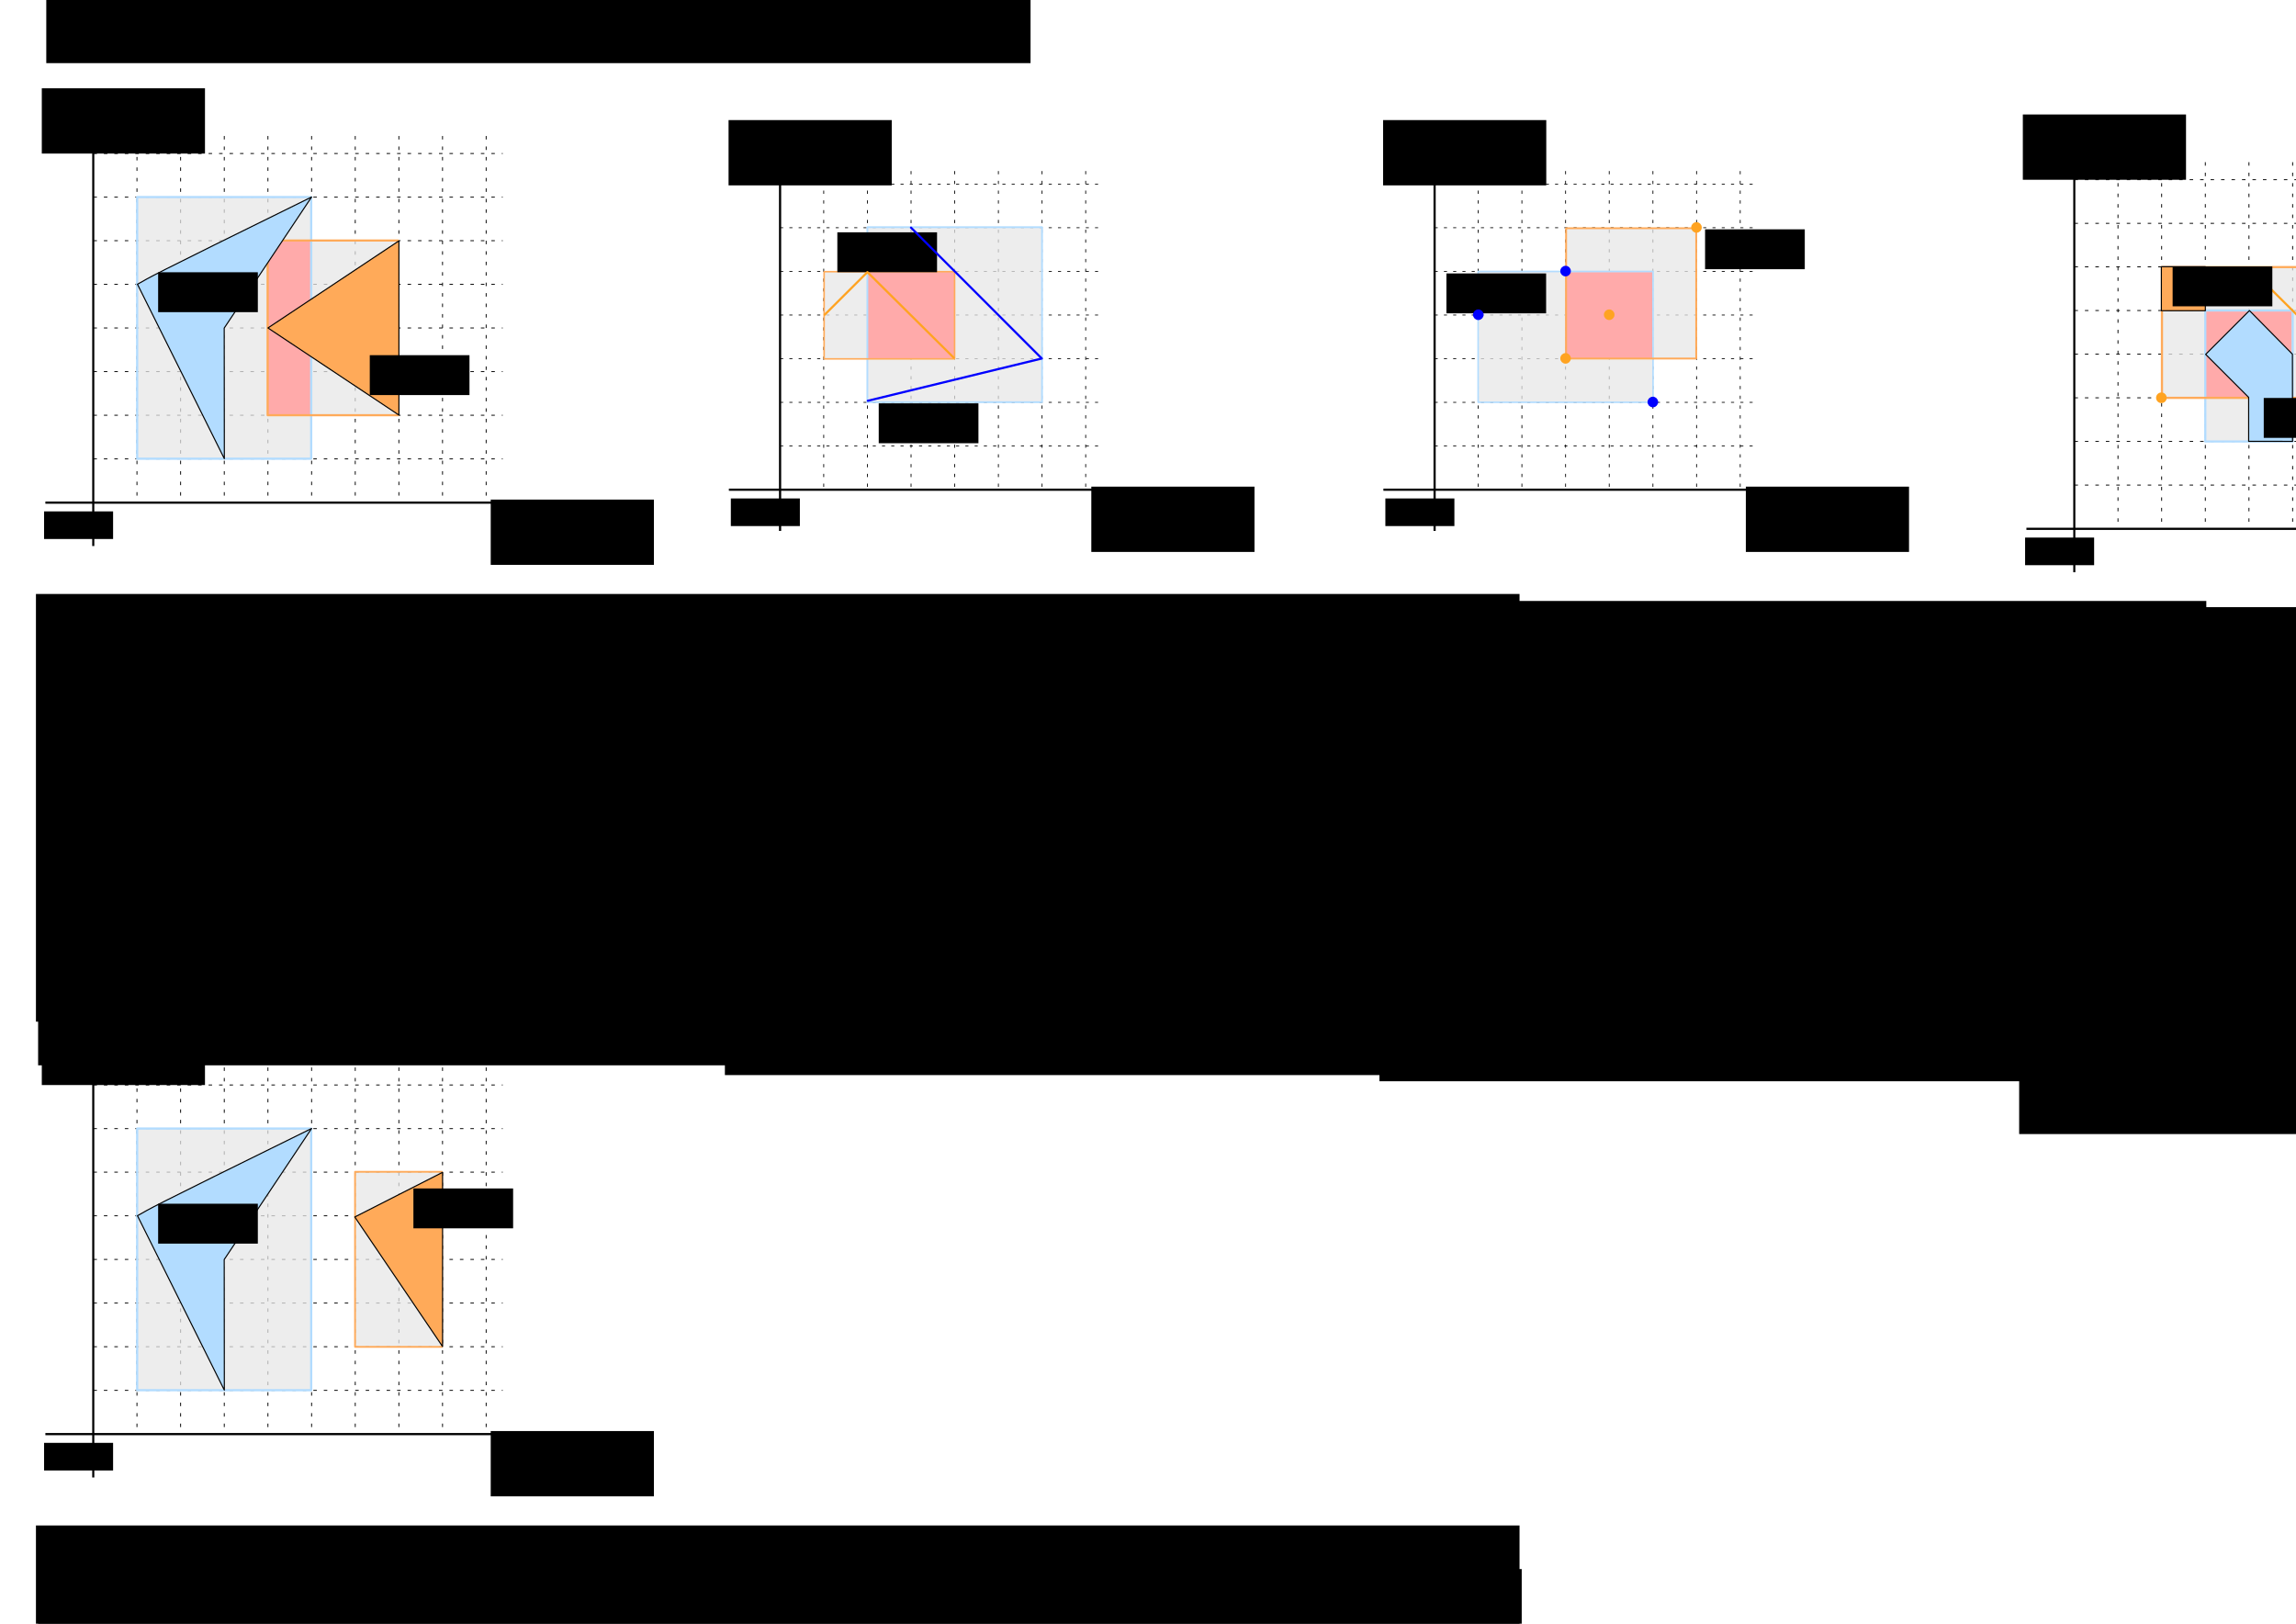 <?xml version="1.0" encoding="UTF-8" standalone="no"?>
<!-- Created with Inkscape (http://www.inkscape.org/) -->

<svg
   xmlns:dc="http://purl.org/dc/elements/1.1/"
   xmlns:cc="http://creativecommons.org/ns#"
   xmlns:rdf="http://www.w3.org/1999/02/22-rdf-syntax-ns#"
   xmlns:svg="http://www.w3.org/2000/svg"
   xmlns="http://www.w3.org/2000/svg"
   xmlns:sodipodi="http://sodipodi.sourceforge.net/DTD/sodipodi-0.dtd"
   xmlns:inkscape="http://www.inkscape.org/namespaces/inkscape"
   width="1052.362"
   height="744.094"
   id="svg2"
   version="1.1"
   inkscape:version="0.48.4 r9939"
   sodipodi:docname="ST_EnvelopsIntersect.svg">
  <defs
     id="defs4">
    <marker
       inkscape:stockid="Arrow2Mend"
       orient="auto"
       refY="0"
       refX="0"
       id="Arrow2Mend"
       style="overflow:visible">
      <path
         id="path3919"
         style="fill-rule:evenodd;stroke-width:0.625;stroke-linejoin:round"
         d="M 8.719,4.034 -2.207,0.016 8.719,-4.002 c -1.745,2.372 -1.735,5.617 -6e-7,8.035 z"
         transform="scale(-0.6,-0.6)"
         inkscape:connector-curvature="0" />
    </marker>
    <marker
       inkscape:stockid="Arrow1Lend"
       orient="auto"
       refY="0"
       refX="0"
       id="Arrow1Lend"
       style="overflow:visible">
      <path
         id="path3895"
         d="M 0,0 5,-5 -12.5,0 5,5 0,0 z"
         style="fill-rule:evenodd;stroke:#000000;stroke-width:1pt"
         transform="matrix(-0.8,0,0,-0.8,-10,0)"
         inkscape:connector-curvature="0" />
    </marker>
    <marker
       inkscape:stockid="Arrow1Lstart"
       orient="auto"
       refY="0"
       refX="0"
       id="Arrow1Lstart"
       style="overflow:visible">
      <path
         id="path3824"
         d="M 0,0 5,-5 -12.5,0 5,5 0,0 z"
         style="fill-rule:evenodd;stroke:#000000;stroke-width:1pt"
         transform="matrix(0.8,0,0,0.8,10,0)"
         inkscape:connector-curvature="0" />
    </marker>
    <marker
       inkscape:stockid="Arrow2Lend"
       orient="auto"
       refY="0"
       refX="0"
       id="Arrow2Lend"
       style="overflow:visible">
      <path
         id="path3845"
         style="fill-rule:evenodd;stroke-width:0.625;stroke-linejoin:round"
         d="M 8.719,4.034 -2.207,0.016 8.719,-4.002 c -1.745,2.372 -1.735,5.617 -6e-7,8.035 z"
         transform="matrix(-1.1,0,0,-1.1,-1.1,0)"
         inkscape:connector-curvature="0" />
    </marker>
  </defs>
  <sodipodi:namedview
     id="base"
     pagecolor="#ffffff"
     bordercolor="#666666"
     borderopacity="1.0"
     inkscape:pageopacity="0.0"
     inkscape:pageshadow="2"
     inkscape:zoom="0.35355341"
     inkscape:cx="340.52756"
     inkscape:cy="777.73105"
     inkscape:document-units="px"
     inkscape:current-layer="layer5"
     showgrid="false"
     inkscape:window-width="1680"
     inkscape:window-height="974"
     inkscape:window-x="0"
     inkscape:window-y="24"
     inkscape:window-maximized="1"
     showguides="true"
     inkscape:guide-bbox="true" />
  <g
     inkscape:groupmode="layer"
     id="layer6"
     inkscape:label="Fond"
     style="display:inline"
     transform="translate(0,-308.268)">
    <rect
       style="opacity:0.8;fill:#ffffff;fill-opacity:1;fill-rule:nonzero;stroke:none"
       id="rect3672"
       width="244.67"
       height="213.562"
       x="7.074"
       y="354.026"
       inkscape:export-filename="/home/gwendall/Documents/OrbisGIS/H2GIS.wiki.images/ST_EnvelopesIntersect_1.png"
       inkscape:export-xdpi="111.6843"
       inkscape:export-ydpi="111.6843" />
    <rect
       inkscape:export-ydpi="111.6843"
       inkscape:export-xdpi="111.6843"
       inkscape:export-filename="/home/gwendall/Documents/OrbisGIS/H2GIS.wiki.images/ST_EnvelopesIntersect_2.png"
       y="369.598"
       x="326.851"
       height="192.062"
       width="196.67"
       id="rect3709"
       style="opacity:0.8;fill:#ffffff;fill-opacity:1;fill-rule:nonzero;stroke:none" />
    <rect
       style="opacity:0.8;fill:#ffffff;fill-opacity:1;fill-rule:nonzero;stroke:none"
       id="rect4700"
       width="196.67"
       height="192.062"
       x="626.351"
       y="369.598"
       inkscape:export-filename="/home/gwendall/Documents/OrbisGIS/H2GIS.wiki.images/ST_EnvelopesIntersect_3.png"
       inkscape:export-xdpi="111.6843"
       inkscape:export-ydpi="111.6843" />
    <rect
       inkscape:export-ydpi="111.6843"
       inkscape:export-xdpi="111.6843"
       inkscape:export-filename="/home/gwendall/Documents/OrbisGIS/H2GIS.wiki.images/ST_EnvelopesIntersect_4.png"
       y="366.026"
       x="915.074"
       height="213.562"
       width="244.67"
       id="rect4411"
       style="opacity:0.8;fill:#ffffff;fill-opacity:1;fill-rule:nonzero;stroke:none" />
    <rect
       inkscape:export-ydpi="111.6843"
       inkscape:export-xdpi="111.6843"
       inkscape:export-filename="/home/gwendall/Documents/OrbisGIS/H2GIS.wiki.images/ST_EnvelopesIntersect_5.png"
       y="780.888"
       x="7.074"
       height="213.562"
       width="244.67"
       id="rect4555"
       style="opacity:0.8;fill:#ffffff;fill-opacity:1;fill-rule:nonzero;stroke:none" />
  </g>
  <g
     inkscape:label="Calque 1"
     inkscape:groupmode="layer"
     id="layer1"
     style="display:inline"
     transform="translate(0,-308.268)">
    <path
       style="fill:none;stroke:#000000;stroke-width:0.957px;stroke-linecap:butt;stroke-linejoin:miter;stroke-opacity:1;marker-start:url(#Arrow1Lstart);marker-end:none"
       d="m 42.745,361.471 0,197.027"
       id="path3674"
       inkscape:connector-curvature="0"
       sodipodi:nodetypes="cc"
       inkscape:export-filename="/home/gwendall/Documents/OrbisGIS/H2GIS.wiki.images/ST_EnvelopesIntersect_1.png"
       inkscape:export-xdpi="111.6843"
       inkscape:export-ydpi="111.6843" />
    <path
       style="fill:none;stroke:#000000;stroke-width:1px;stroke-linecap:butt;stroke-linejoin:miter;stroke-opacity:1;marker-end:url(#Arrow2Lend)"
       d="m 20.799,538.611 216.769,0"
       id="path3676"
       inkscape:connector-curvature="0"
       sodipodi:nodetypes="cc"
       inkscape:export-filename="/home/gwendall/Documents/OrbisGIS/H2GIS.wiki.images/ST_EnvelopesIntersect_1.png"
       inkscape:export-xdpi="111.6843"
       inkscape:export-ydpi="111.6843" />
    <path
       inkscape:connector-curvature="0"
       id="path3678"
       d="m 82.781,370.592 0,168.013"
       style="fill:none;stroke:#000000;stroke-width:0.4;stroke-linecap:butt;stroke-linejoin:miter;stroke-miterlimit:4;stroke-opacity:1;stroke-dasharray:1.6, 3.2;stroke-dashoffset:0"
       inkscape:export-filename="/home/gwendall/Documents/OrbisGIS/H2GIS.wiki.images/ST_EnvelopesIntersect_1.png"
       inkscape:export-xdpi="111.6843"
       inkscape:export-ydpi="111.6843" />
    <path
       style="fill:none;stroke:#000000;stroke-width:0.4;stroke-linecap:butt;stroke-linejoin:miter;stroke-miterlimit:4;stroke-opacity:1;stroke-dasharray:1.6, 3.2;stroke-dashoffset:0"
       d="m 122.804,370.592 0,168.013"
       id="path3680"
       inkscape:connector-curvature="0"
       inkscape:export-filename="/home/gwendall/Documents/OrbisGIS/H2GIS.wiki.images/ST_EnvelopesIntersect_1.png"
       inkscape:export-xdpi="111.6843"
       inkscape:export-ydpi="111.6843" />
    <path
       inkscape:connector-curvature="0"
       id="path3682"
       d="m 162.827,370.592 0,168.013"
       style="fill:none;stroke:#000000;stroke-width:0.4;stroke-linecap:butt;stroke-linejoin:miter;stroke-miterlimit:4;stroke-opacity:1;stroke-dasharray:1.6, 3.2;stroke-dashoffset:0"
       inkscape:export-filename="/home/gwendall/Documents/OrbisGIS/H2GIS.wiki.images/ST_EnvelopesIntersect_1.png"
       inkscape:export-xdpi="111.6843"
       inkscape:export-ydpi="111.6843" />
    <path
       inkscape:connector-curvature="0"
       id="path3684"
       d="m 42.811,498.563 187.602,0"
       style="fill:none;stroke:#000000;stroke-width:0.4;stroke-linecap:butt;stroke-linejoin:miter;stroke-miterlimit:4;stroke-opacity:1;stroke-dasharray:1.6, 3.2;stroke-dashoffset:0"
       inkscape:export-filename="/home/gwendall/Documents/OrbisGIS/H2GIS.wiki.images/ST_EnvelopesIntersect_1.png"
       inkscape:export-xdpi="111.6843"
       inkscape:export-ydpi="111.6843" />
    <path
       style="fill:none;stroke:#000000;stroke-width:0.4;stroke-linecap:butt;stroke-linejoin:miter;stroke-miterlimit:4;stroke-opacity:1;stroke-dasharray:1.6, 3.2;stroke-dashoffset:0"
       d="m 42.811,458.563 187.602,0"
       id="path3686"
       inkscape:connector-curvature="0"
       inkscape:export-filename="/home/gwendall/Documents/OrbisGIS/H2GIS.wiki.images/ST_EnvelopesIntersect_1.png"
       inkscape:export-xdpi="111.6843"
       inkscape:export-ydpi="111.6843" />
    <path
       inkscape:connector-curvature="0"
       id="path3688"
       d="m 42.811,418.564 187.602,0"
       style="fill:none;stroke:#000000;stroke-width:0.4;stroke-linecap:butt;stroke-linejoin:miter;stroke-miterlimit:4;stroke-opacity:1;stroke-dasharray:1.6, 3.2;stroke-dashoffset:0"
       inkscape:export-filename="/home/gwendall/Documents/OrbisGIS/H2GIS.wiki.images/ST_EnvelopesIntersect_1.png"
       inkscape:export-xdpi="111.6843"
       inkscape:export-ydpi="111.6843" />
    <flowRoot
       xml:space="preserve"
       id="flowRoot3690"
       style="font-size:40px;font-style:normal;font-weight:normal;line-height:125%;letter-spacing:0px;word-spacing:0px;fill:#000000;fill-opacity:1;stroke:none;font-family:Sans"
       transform="matrix(0.617,0,0,0.617,-75.803,150.922)"
       inkscape:export-filename="/home/gwendall/Documents/OrbisGIS/H2GIS.wiki.images/ST_EnvelopesIntersect_1.png"
       inkscape:export-xdpi="111.6843"
       inkscape:export-ydpi="111.6843"><flowRegion
         id="flowRegion3692"><rect
           id="rect3694"
           width="121.218"
           height="48.487"
           x="487.399"
           y="626.078" /></flowRegion><flowPara
         id="flowPara3696"
         style="font-style:italic">x</flowPara></flowRoot>    <flowRoot
       transform="matrix(0.617,0,0,0.617,-281.567,-37.561)"
       style="font-size:40px;font-style:normal;font-weight:normal;line-height:125%;letter-spacing:0px;word-spacing:0px;fill:#000000;fill-opacity:1;stroke:none;font-family:Sans"
       id="flowRoot3698"
       xml:space="preserve"
       inkscape:export-filename="/home/gwendall/Documents/OrbisGIS/H2GIS.wiki.images/ST_EnvelopesIntersect_1.png"
       inkscape:export-xdpi="111.6843"
       inkscape:export-ydpi="111.6843"><flowRegion
         id="flowRegion3700"><rect
           y="626.078"
           x="487.399"
           height="48.487"
           width="121.218"
           id="rect3702" /></flowRegion><flowPara
         style="font-style:italic"
         id="flowPara3704">y</flowPara></flowRoot>    <flowRoot
       transform="matrix(0.261,0,0,0.261,-107.014,379.215)"
       style="font-size:40px;font-style:normal;font-weight:normal;line-height:125%;letter-spacing:0px;word-spacing:0px;fill:#000000;fill-opacity:1;stroke:none;font-family:Sans"
       id="flowRoot3706"
       xml:space="preserve"
       inkscape:export-filename="/home/gwendall/Documents/OrbisGIS/H2GIS.wiki.images/ST_EnvelopesIntersect_1.png"
       inkscape:export-xdpi="111.6843"
       inkscape:export-ydpi="111.6843"><flowRegion
         id="flowRegion3708"><rect
           y="626.078"
           x="487.399"
           height="48.487"
           width="121.218"
           id="rect3710" /></flowRegion><flowPara
         style="font-style:italic"
         id="flowPara3712">0,0</flowPara></flowRoot>    <path
       inkscape:export-ydpi="111.6843"
       inkscape:export-xdpi="111.6843"
       inkscape:export-filename="/home/gwendall/Documents/OrbisGIS/H2GIS.wiki.images/ST_EnvelopesIntersect_1.png"
       style="fill:none;stroke:#000000;stroke-width:0.4;stroke-linecap:butt;stroke-linejoin:miter;stroke-miterlimit:4;stroke-opacity:1;stroke-dasharray:1.6, 3.2;stroke-dashoffset:0"
       d="m 202.831,370.592 0,168.013"
       id="path3715"
       inkscape:connector-curvature="0" />
    <path
       inkscape:export-ydpi="111.6843"
       inkscape:export-xdpi="111.6843"
       inkscape:export-filename="/home/gwendall/Documents/OrbisGIS/H2GIS.wiki.images/ST_EnvelopesIntersect_1.png"
       inkscape:connector-curvature="0"
       id="path3717"
       d="m 42.811,378.616 187.602,0"
       style="fill:none;stroke:#000000;stroke-width:0.4;stroke-linecap:butt;stroke-linejoin:miter;stroke-miterlimit:4;stroke-opacity:1;stroke-dasharray:1.6, 3.2;stroke-dashoffset:0" />
    <path
       inkscape:export-ydpi="111.6843"
       inkscape:export-xdpi="111.6843"
       inkscape:export-filename="/home/gwendall/Documents/OrbisGIS/H2GIS.wiki.images/ST_EnvelopesIntersect_1.png"
       style="fill:none;stroke:#000000;stroke-width:0.4;stroke-linecap:butt;stroke-linejoin:miter;stroke-miterlimit:4;stroke-opacity:1;stroke-dasharray:1.6, 3.2;stroke-dashoffset:0"
       d="m 62.773,370.592 0,168.013"
       id="path3719"
       inkscape:connector-curvature="0" />
    <path
       inkscape:export-ydpi="111.6843"
       inkscape:export-xdpi="111.6843"
       inkscape:export-filename="/home/gwendall/Documents/OrbisGIS/H2GIS.wiki.images/ST_EnvelopesIntersect_1.png"
       inkscape:connector-curvature="0"
       id="path3721"
       d="m 102.795,370.592 0,168.013"
       style="fill:none;stroke:#000000;stroke-width:0.4;stroke-linecap:butt;stroke-linejoin:miter;stroke-miterlimit:4;stroke-opacity:1;stroke-dasharray:1.6, 3.2;stroke-dashoffset:0" />
    <path
       inkscape:export-ydpi="111.6843"
       inkscape:export-xdpi="111.6843"
       inkscape:export-filename="/home/gwendall/Documents/OrbisGIS/H2GIS.wiki.images/ST_EnvelopesIntersect_1.png"
       style="fill:none;stroke:#000000;stroke-width:0.4;stroke-linecap:butt;stroke-linejoin:miter;stroke-miterlimit:4;stroke-opacity:1;stroke-dasharray:1.6, 3.2;stroke-dashoffset:0"
       d="m 142.818,370.592 0,168.013"
       id="path3723"
       inkscape:connector-curvature="0" />
    <path
       inkscape:connector-curvature="0"
       id="path3725"
       d="m 182.822,370.592 0,168.013"
       style="fill:none;stroke:#000000;stroke-width:0.4;stroke-linecap:butt;stroke-linejoin:miter;stroke-miterlimit:4;stroke-opacity:1;stroke-dasharray:1.6, 3.2;stroke-dashoffset:0"
       inkscape:export-filename="/home/gwendall/Documents/OrbisGIS/H2GIS.wiki.images/ST_EnvelopesIntersect_1.png"
       inkscape:export-xdpi="111.6843"
       inkscape:export-ydpi="111.6843" />
    <path
       inkscape:export-ydpi="111.6843"
       inkscape:export-xdpi="111.6843"
       inkscape:export-filename="/home/gwendall/Documents/OrbisGIS/H2GIS.wiki.images/ST_EnvelopesIntersect_1.png"
       style="fill:none;stroke:#000000;stroke-width:0.4;stroke-linecap:butt;stroke-linejoin:miter;stroke-miterlimit:4;stroke-opacity:1;stroke-dasharray:1.6, 3.2;stroke-dashoffset:0"
       d="m 222.826,370.592 0,168.013"
       id="path3727"
       inkscape:connector-curvature="0" />
    <path
       inkscape:export-ydpi="111.6843"
       inkscape:export-xdpi="111.6843"
       inkscape:export-filename="/home/gwendall/Documents/OrbisGIS/H2GIS.wiki.images/ST_EnvelopesIntersect_1.png"
       style="fill:none;stroke:#000000;stroke-width:0.4;stroke-linecap:butt;stroke-linejoin:miter;stroke-miterlimit:4;stroke-opacity:1;stroke-dasharray:1.6, 3.2;stroke-dashoffset:0"
       d="m 42.811,518.567 187.602,0"
       id="path3729"
       inkscape:connector-curvature="0" />
    <path
       inkscape:export-ydpi="111.6843"
       inkscape:export-xdpi="111.6843"
       inkscape:export-filename="/home/gwendall/Documents/OrbisGIS/H2GIS.wiki.images/ST_EnvelopesIntersect_1.png"
       inkscape:connector-curvature="0"
       id="path3731"
       d="m 42.811,478.567 187.602,0"
       style="fill:none;stroke:#000000;stroke-width:0.4;stroke-linecap:butt;stroke-linejoin:miter;stroke-miterlimit:4;stroke-opacity:1;stroke-dasharray:1.6, 3.2;stroke-dashoffset:0" />
    <path
       inkscape:export-ydpi="111.6843"
       inkscape:export-xdpi="111.6843"
       inkscape:export-filename="/home/gwendall/Documents/OrbisGIS/H2GIS.wiki.images/ST_EnvelopesIntersect_1.png"
       style="fill:none;stroke:#000000;stroke-width:0.4;stroke-linecap:butt;stroke-linejoin:miter;stroke-miterlimit:4;stroke-opacity:1;stroke-dasharray:1.6, 3.2;stroke-dashoffset:0"
       d="m 42.811,438.568 187.602,0"
       id="path3733"
       inkscape:connector-curvature="0" />
    <path
       style="fill:none;stroke:#000000;stroke-width:0.4;stroke-linecap:butt;stroke-linejoin:miter;stroke-miterlimit:4;stroke-opacity:1;stroke-dasharray:1.6, 3.2;stroke-dashoffset:0"
       d="m 42.811,398.62 187.602,0"
       id="path3735"
       inkscape:connector-curvature="0"
       inkscape:export-filename="/home/gwendall/Documents/OrbisGIS/H2GIS.wiki.images/ST_EnvelopesIntersect_1.png"
       inkscape:export-xdpi="111.6843"
       inkscape:export-ydpi="111.6843" />
    <path
       inkscape:export-ydpi="111.6843"
       inkscape:export-xdpi="111.6843"
       inkscape:export-filename="/home/gwendall/Documents/OrbisGIS/H2GIS.wiki.images/ST_EnvelopesIntersect_2.png"
       sodipodi:nodetypes="cc"
       inkscape:connector-curvature="0"
       id="path3711"
       d="m 357.544,376.043 0,175.527"
       style="fill:none;stroke:#000000;stroke-width:1;stroke-linecap:butt;stroke-linejoin:miter;stroke-miterlimit:4;stroke-opacity:1;stroke-dasharray:none;marker-start:url(#Arrow1Lstart);marker-end:none" />
    <path
       inkscape:export-ydpi="111.6843"
       inkscape:export-xdpi="111.6843"
       inkscape:export-filename="/home/gwendall/Documents/OrbisGIS/H2GIS.wiki.images/ST_EnvelopesIntersect_2.png"
       sodipodi:nodetypes="cc"
       inkscape:connector-curvature="0"
       id="path3713"
       d="m 334.077,532.683 178.769,0"
       style="fill:none;stroke:#000000;stroke-width:1px;stroke-linecap:butt;stroke-linejoin:miter;stroke-opacity:1;marker-end:url(#Arrow2Lend)" />
    <path
       inkscape:export-ydpi="111.6843"
       inkscape:export-xdpi="111.6843"
       inkscape:export-filename="/home/gwendall/Documents/OrbisGIS/H2GIS.wiki.images/ST_EnvelopesIntersect_2.png"
       style="fill:none;stroke:#000000;stroke-width:0.373;stroke-linecap:butt;stroke-linejoin:miter;stroke-miterlimit:4;stroke-opacity:1;stroke-dasharray:1.492, 2.984;stroke-dashoffset:0"
       d="m 397.558,386.651 0,146.04"
       id="path3716"
       inkscape:connector-curvature="0" />
    <path
       inkscape:export-ydpi="111.6843"
       inkscape:export-xdpi="111.6843"
       inkscape:export-filename="/home/gwendall/Documents/OrbisGIS/H2GIS.wiki.images/ST_EnvelopesIntersect_2.png"
       inkscape:connector-curvature="0"
       id="path3718"
       d="m 437.59,386.651 0,146.04"
       style="fill:none;stroke:#000000;stroke-width:0.373;stroke-linecap:butt;stroke-linejoin:miter;stroke-miterlimit:4;stroke-opacity:1;stroke-dasharray:1.492, 2.984;stroke-dashoffset:0" />
    <path
       inkscape:export-ydpi="111.6843"
       inkscape:export-xdpi="111.6843"
       inkscape:export-filename="/home/gwendall/Documents/OrbisGIS/H2GIS.wiki.images/ST_EnvelopesIntersect_2.png"
       style="fill:none;stroke:#000000;stroke-width:0.373;stroke-linecap:butt;stroke-linejoin:miter;stroke-miterlimit:4;stroke-opacity:1;stroke-dasharray:1.492, 2.984;stroke-dashoffset:0"
       d="m 477.621,386.651 0,146.04"
       id="path3720"
       inkscape:connector-curvature="0" />
    <path
       inkscape:export-ydpi="111.6843"
       inkscape:export-xdpi="111.6843"
       inkscape:export-filename="/home/gwendall/Documents/OrbisGIS/H2GIS.wiki.images/ST_EnvelopesIntersect_2.png"
       style="fill:none;stroke:#000000;stroke-width:0.354;stroke-linecap:butt;stroke-linejoin:miter;stroke-miterlimit:4;stroke-opacity:1;stroke-dasharray:1.415, 2.83;stroke-dashoffset:0"
       d="m 357.565,492.65 146.648,0"
       id="path3722"
       inkscape:connector-curvature="0" />
    <path
       inkscape:export-ydpi="111.6843"
       inkscape:export-xdpi="111.6843"
       inkscape:export-filename="/home/gwendall/Documents/OrbisGIS/H2GIS.wiki.images/ST_EnvelopesIntersect_2.png"
       inkscape:connector-curvature="0"
       id="path3724"
       d="m 357.565,452.635 146.648,0"
       style="fill:none;stroke:#000000;stroke-width:0.354;stroke-linecap:butt;stroke-linejoin:miter;stroke-miterlimit:4;stroke-opacity:1;stroke-dasharray:1.415, 2.83;stroke-dashoffset:0" />
    <path
       inkscape:export-ydpi="111.6843"
       inkscape:export-xdpi="111.6843"
       inkscape:export-filename="/home/gwendall/Documents/OrbisGIS/H2GIS.wiki.images/ST_EnvelopesIntersect_2.png"
       style="fill:none;stroke:#000000;stroke-width:0.354;stroke-linecap:butt;stroke-linejoin:miter;stroke-miterlimit:4;stroke-opacity:1;stroke-dasharray:1.415, 2.83;stroke-dashoffset:0"
       d="m 357.565,412.621 146.648,0"
       id="path3726"
       inkscape:connector-curvature="0" />
    <flowRoot
       inkscape:export-ydpi="111.6843"
       inkscape:export-xdpi="111.6843"
       inkscape:export-filename="/home/gwendall/Documents/OrbisGIS/H2GIS.wiki.images/ST_EnvelopesIntersect_2.png"
       transform="matrix(0.617,0,0,0.617,199.475,144.995)"
       style="font-size:40px;font-style:normal;font-weight:normal;line-height:125%;letter-spacing:0px;word-spacing:0px;fill:#000000;fill-opacity:1;stroke:none;font-family:Sans"
       id="flowRoot3728"
       xml:space="preserve"><flowRegion
         id="flowRegion3730"><rect
           y="626.078"
           x="487.399"
           height="48.487"
           width="121.218"
           id="rect3732" /></flowRegion><flowPara
         style="font-style:italic"
         id="flowPara3734">x</flowPara></flowRoot>    <flowRoot
       inkscape:export-ydpi="111.6843"
       inkscape:export-xdpi="111.6843"
       inkscape:export-filename="/home/gwendall/Documents/OrbisGIS/H2GIS.wiki.images/ST_EnvelopesIntersect_2.png"
       xml:space="preserve"
       id="flowRoot3736"
       style="font-size:40px;font-style:normal;font-weight:normal;line-height:125%;letter-spacing:0px;word-spacing:0px;fill:#000000;fill-opacity:1;stroke:none;font-family:Sans"
       transform="matrix(0.617,0,0,0.617,33.21,-22.989)"><flowRegion
         id="flowRegion3738"><rect
           id="rect3740"
           width="121.218"
           height="48.487"
           x="487.399"
           y="626.078" /></flowRegion><flowPara
         id="flowPara3742"
         style="font-style:italic">y</flowPara></flowRoot>    <flowRoot
       inkscape:export-ydpi="111.6843"
       inkscape:export-xdpi="111.6843"
       inkscape:export-filename="/home/gwendall/Documents/OrbisGIS/H2GIS.wiki.images/ST_EnvelopesIntersect_2.png"
       xml:space="preserve"
       id="flowRoot3744"
       style="font-size:40px;font-style:normal;font-weight:normal;line-height:125%;letter-spacing:0px;word-spacing:0px;fill:#000000;fill-opacity:1;stroke:none;font-family:Sans"
       transform="matrix(0.261,0,0,0.261,207.764,373.287)"><flowRegion
         id="flowRegion3746"><rect
           id="rect3748"
           width="121.218"
           height="48.487"
           x="487.399"
           y="626.078" /></flowRegion><flowPara
         id="flowPara3750"
         style="font-style:italic">0,0</flowPara></flowRoot>    <path
       inkscape:connector-curvature="0"
       id="path3757"
       d="m 377.545,386.651 0,146.04"
       style="fill:none;stroke:#000000;stroke-width:0.373;stroke-linecap:butt;stroke-linejoin:miter;stroke-miterlimit:4;stroke-opacity:1;stroke-dasharray:1.492, 2.984;stroke-dashoffset:0"
       inkscape:export-filename="/home/gwendall/Documents/OrbisGIS/H2GIS.wiki.images/ST_EnvelopesIntersect_2.png"
       inkscape:export-xdpi="111.6843"
       inkscape:export-ydpi="111.6843" />
    <path
       style="fill:none;stroke:#000000;stroke-width:0.373;stroke-linecap:butt;stroke-linejoin:miter;stroke-miterlimit:4;stroke-opacity:1;stroke-dasharray:1.492, 2.984;stroke-dashoffset:0"
       d="m 417.577,386.651 0,146.04"
       id="path3759"
       inkscape:connector-curvature="0"
       inkscape:export-filename="/home/gwendall/Documents/OrbisGIS/H2GIS.wiki.images/ST_EnvelopesIntersect_2.png"
       inkscape:export-xdpi="111.6843"
       inkscape:export-ydpi="111.6843" />
    <path
       inkscape:connector-curvature="0"
       id="path3761"
       d="m 457.608,386.651 0,146.04"
       style="fill:none;stroke:#000000;stroke-width:0.373;stroke-linecap:butt;stroke-linejoin:miter;stroke-miterlimit:4;stroke-opacity:1;stroke-dasharray:1.492, 2.984;stroke-dashoffset:0"
       inkscape:export-filename="/home/gwendall/Documents/OrbisGIS/H2GIS.wiki.images/ST_EnvelopesIntersect_2.png"
       inkscape:export-xdpi="111.6843"
       inkscape:export-ydpi="111.6843" />
    <path
       inkscape:export-ydpi="111.6843"
       inkscape:export-xdpi="111.6843"
       inkscape:export-filename="/home/gwendall/Documents/OrbisGIS/H2GIS.wiki.images/ST_EnvelopesIntersect_2.png"
       style="fill:none;stroke:#000000;stroke-width:0.373;stroke-linecap:butt;stroke-linejoin:miter;stroke-miterlimit:4;stroke-opacity:1;stroke-dasharray:1.492, 2.984;stroke-dashoffset:0"
       d="m 497.621,386.651 0,146.04"
       id="path3763"
       inkscape:connector-curvature="0" />
    <path
       inkscape:connector-curvature="0"
       id="path3767"
       d="m 357.565,512.662 146.648,0"
       style="fill:none;stroke:#000000;stroke-width:0.354;stroke-linecap:butt;stroke-linejoin:miter;stroke-miterlimit:4;stroke-opacity:1;stroke-dasharray:1.415, 2.83;stroke-dashoffset:0"
       inkscape:export-filename="/home/gwendall/Documents/OrbisGIS/H2GIS.wiki.images/ST_EnvelopesIntersect_2.png"
       inkscape:export-xdpi="111.6843"
       inkscape:export-ydpi="111.6843" />
    <path
       style="fill:none;stroke:#000000;stroke-width:0.354;stroke-linecap:butt;stroke-linejoin:miter;stroke-miterlimit:4;stroke-opacity:1;stroke-dasharray:1.415, 2.83;stroke-dashoffset:0"
       d="m 357.565,472.647 146.648,0"
       id="path3769"
       inkscape:connector-curvature="0"
       inkscape:export-filename="/home/gwendall/Documents/OrbisGIS/H2GIS.wiki.images/ST_EnvelopesIntersect_2.png"
       inkscape:export-xdpi="111.6843"
       inkscape:export-ydpi="111.6843" />
    <path
       inkscape:connector-curvature="0"
       id="path3771"
       d="m 357.565,432.632 146.648,0"
       style="fill:none;stroke:#000000;stroke-width:0.354;stroke-linecap:butt;stroke-linejoin:miter;stroke-miterlimit:4;stroke-opacity:1;stroke-dasharray:1.415, 2.83;stroke-dashoffset:0"
       inkscape:export-filename="/home/gwendall/Documents/OrbisGIS/H2GIS.wiki.images/ST_EnvelopesIntersect_2.png"
       inkscape:export-xdpi="111.6843"
       inkscape:export-ydpi="111.6843" />
    <path
       inkscape:export-ydpi="111.6843"
       inkscape:export-xdpi="111.6843"
       inkscape:export-filename="/home/gwendall/Documents/OrbisGIS/H2GIS.wiki.images/ST_EnvelopesIntersect_2.png"
       inkscape:connector-curvature="0"
       id="path3773"
       d="m 357.565,392.669 146.648,0"
       style="fill:none;stroke:#000000;stroke-width:0.354;stroke-linecap:butt;stroke-linejoin:miter;stroke-miterlimit:4;stroke-opacity:1;stroke-dasharray:1.415, 2.83;stroke-dashoffset:0" />
    <path
       style="fill:none;stroke:#000000;stroke-width:1;stroke-linecap:butt;stroke-linejoin:miter;stroke-miterlimit:4;stroke-opacity:1;stroke-dasharray:none;marker-start:url(#Arrow1Lstart);marker-end:none"
       d="m 657.544,376.043 0,175.527"
       id="path4702"
       inkscape:connector-curvature="0"
       sodipodi:nodetypes="cc"
       inkscape:export-filename="/home/gwendall/Documents/OrbisGIS/H2GIS.wiki.images/ST_EnvelopesIntersect_3.png"
       inkscape:export-xdpi="111.6843"
       inkscape:export-ydpi="111.6843" />
    <path
       style="fill:none;stroke:#000000;stroke-width:1px;stroke-linecap:butt;stroke-linejoin:miter;stroke-opacity:1;marker-end:url(#Arrow2Lend)"
       d="m 634.077,532.683 178.77,0"
       id="path4704"
       inkscape:connector-curvature="0"
       sodipodi:nodetypes="cc"
       inkscape:export-filename="/home/gwendall/Documents/OrbisGIS/H2GIS.wiki.images/ST_EnvelopesIntersect_3.png"
       inkscape:export-xdpi="111.6843"
       inkscape:export-ydpi="111.6843" />
    <path
       inkscape:connector-curvature="0"
       id="path4706"
       d="m 697.558,386.651 0,146.04"
       style="fill:none;stroke:#000000;stroke-width:0.373;stroke-linecap:butt;stroke-linejoin:miter;stroke-miterlimit:4;stroke-opacity:1;stroke-dasharray:1.492, 2.984;stroke-dashoffset:0"
       inkscape:export-filename="/home/gwendall/Documents/OrbisGIS/H2GIS.wiki.images/ST_EnvelopesIntersect_3.png"
       inkscape:export-xdpi="111.6843"
       inkscape:export-ydpi="111.6843" />
    <path
       style="fill:none;stroke:#000000;stroke-width:0.373;stroke-linecap:butt;stroke-linejoin:miter;stroke-miterlimit:4;stroke-opacity:1;stroke-dasharray:1.492, 2.984;stroke-dashoffset:0"
       d="m 737.59,386.651 0,146.04"
       id="path4709"
       inkscape:connector-curvature="0"
       inkscape:export-filename="/home/gwendall/Documents/OrbisGIS/H2GIS.wiki.images/ST_EnvelopesIntersect_3.png"
       inkscape:export-xdpi="111.6843"
       inkscape:export-ydpi="111.6843" />
    <path
       inkscape:connector-curvature="0"
       id="path4711"
       d="m 777.622,386.651 0,146.04"
       style="fill:none;stroke:#000000;stroke-width:0.373;stroke-linecap:butt;stroke-linejoin:miter;stroke-miterlimit:4;stroke-opacity:1;stroke-dasharray:1.492, 2.984;stroke-dashoffset:0"
       inkscape:export-filename="/home/gwendall/Documents/OrbisGIS/H2GIS.wiki.images/ST_EnvelopesIntersect_3.png"
       inkscape:export-xdpi="111.6843"
       inkscape:export-ydpi="111.6843" />
    <path
       inkscape:connector-curvature="0"
       id="path4713"
       d="m 657.565,492.65 146.648,0"
       style="fill:none;stroke:#000000;stroke-width:0.354;stroke-linecap:butt;stroke-linejoin:miter;stroke-miterlimit:4;stroke-opacity:1;stroke-dasharray:1.415, 2.83;stroke-dashoffset:0"
       inkscape:export-filename="/home/gwendall/Documents/OrbisGIS/H2GIS.wiki.images/ST_EnvelopesIntersect_3.png"
       inkscape:export-xdpi="111.6843"
       inkscape:export-ydpi="111.6843" />
    <path
       style="fill:none;stroke:#000000;stroke-width:0.354;stroke-linecap:butt;stroke-linejoin:miter;stroke-miterlimit:4;stroke-opacity:1;stroke-dasharray:1.415, 2.83;stroke-dashoffset:0"
       d="m 657.565,452.635 146.648,0"
       id="path4715"
       inkscape:connector-curvature="0"
       inkscape:export-filename="/home/gwendall/Documents/OrbisGIS/H2GIS.wiki.images/ST_EnvelopesIntersect_3.png"
       inkscape:export-xdpi="111.6843"
       inkscape:export-ydpi="111.6843" />
    <path
       inkscape:connector-curvature="0"
       id="path4717"
       d="m 657.565,412.621 146.648,0"
       style="fill:none;stroke:#000000;stroke-width:0.354;stroke-linecap:butt;stroke-linejoin:miter;stroke-miterlimit:4;stroke-opacity:1;stroke-dasharray:1.415, 2.83;stroke-dashoffset:0"
       inkscape:export-filename="/home/gwendall/Documents/OrbisGIS/H2GIS.wiki.images/ST_EnvelopesIntersect_3.png"
       inkscape:export-xdpi="111.6843"
       inkscape:export-ydpi="111.6843" />
    <flowRoot
       xml:space="preserve"
       id="flowRoot4719"
       style="font-size:40px;font-style:normal;font-weight:normal;line-height:125%;letter-spacing:0px;word-spacing:0px;fill:#000000;fill-opacity:1;stroke:none;font-family:Sans"
       transform="matrix(0.617,0,0,0.617,499.474,144.995)"
       inkscape:export-filename="/home/gwendall/Documents/OrbisGIS/H2GIS.wiki.images/ST_EnvelopesIntersect_3.png"
       inkscape:export-xdpi="111.6843"
       inkscape:export-ydpi="111.6843"><flowRegion
         id="flowRegion4721"><rect
           id="rect4723"
           width="121.218"
           height="48.487"
           x="487.399"
           y="626.078" /></flowRegion><flowPara
         id="flowPara4725"
         style="font-style:italic">x</flowPara></flowRoot>    <flowRoot
       transform="matrix(0.617,0,0,0.617,333.21,-22.989)"
       style="font-size:40px;font-style:normal;font-weight:normal;line-height:125%;letter-spacing:0px;word-spacing:0px;fill:#000000;fill-opacity:1;stroke:none;font-family:Sans"
       id="flowRoot4727"
       xml:space="preserve"
       inkscape:export-filename="/home/gwendall/Documents/OrbisGIS/H2GIS.wiki.images/ST_EnvelopesIntersect_3.png"
       inkscape:export-xdpi="111.6843"
       inkscape:export-ydpi="111.6843"><flowRegion
         id="flowRegion4729"><rect
           y="626.078"
           x="487.399"
           height="48.487"
           width="121.218"
           id="rect4731" /></flowRegion><flowPara
         style="font-style:italic"
         id="flowPara4733">y</flowPara></flowRoot>    <flowRoot
       transform="matrix(0.261,0,0,0.261,507.764,373.287)"
       style="font-size:40px;font-style:normal;font-weight:normal;line-height:125%;letter-spacing:0px;word-spacing:0px;fill:#000000;fill-opacity:1;stroke:none;font-family:Sans"
       id="flowRoot4735"
       xml:space="preserve"
       inkscape:export-filename="/home/gwendall/Documents/OrbisGIS/H2GIS.wiki.images/ST_EnvelopesIntersect_3.png"
       inkscape:export-xdpi="111.6843"
       inkscape:export-ydpi="111.6843"><flowRegion
         id="flowRegion4737"><rect
           y="626.078"
           x="487.399"
           height="48.487"
           width="121.218"
           id="rect4739" /></flowRegion><flowPara
         style="font-style:italic"
         id="flowPara4741">0,0</flowPara></flowRoot>    <path
       inkscape:export-ydpi="111.6843"
       inkscape:export-xdpi="111.6843"
       inkscape:export-filename="/home/gwendall/Documents/OrbisGIS/H2GIS.wiki.images/ST_EnvelopesIntersect_3.png"
       style="fill:none;stroke:#000000;stroke-width:0.373;stroke-linecap:butt;stroke-linejoin:miter;stroke-miterlimit:4;stroke-opacity:1;stroke-dasharray:1.492, 2.984;stroke-dashoffset:0"
       d="m 677.545,386.651 0,146.04"
       id="path4743"
       inkscape:connector-curvature="0" />
    <path
       inkscape:export-ydpi="111.6843"
       inkscape:export-xdpi="111.6843"
       inkscape:export-filename="/home/gwendall/Documents/OrbisGIS/H2GIS.wiki.images/ST_EnvelopesIntersect_3.png"
       inkscape:connector-curvature="0"
       id="path4745"
       d="m 717.577,386.651 0,146.04"
       style="fill:none;stroke:#000000;stroke-width:0.373;stroke-linecap:butt;stroke-linejoin:miter;stroke-miterlimit:4;stroke-opacity:1;stroke-dasharray:1.492, 2.984;stroke-dashoffset:0" />
    <path
       inkscape:export-ydpi="111.6843"
       inkscape:export-xdpi="111.6843"
       inkscape:export-filename="/home/gwendall/Documents/OrbisGIS/H2GIS.wiki.images/ST_EnvelopesIntersect_3.png"
       style="fill:none;stroke:#000000;stroke-width:0.373;stroke-linecap:butt;stroke-linejoin:miter;stroke-miterlimit:4;stroke-opacity:1;stroke-dasharray:1.492, 2.984;stroke-dashoffset:0"
       d="m 757.608,386.651 0,146.04"
       id="path4747"
       inkscape:connector-curvature="0" />
    <path
       inkscape:connector-curvature="0"
       id="path4749"
       d="m 797.621,386.651 0,146.04"
       style="fill:none;stroke:#000000;stroke-width:0.373;stroke-linecap:butt;stroke-linejoin:miter;stroke-miterlimit:4;stroke-opacity:1;stroke-dasharray:1.492, 2.984;stroke-dashoffset:0"
       inkscape:export-filename="/home/gwendall/Documents/OrbisGIS/H2GIS.wiki.images/ST_EnvelopesIntersect_3.png"
       inkscape:export-xdpi="111.6843"
       inkscape:export-ydpi="111.6843" />
    <path
       inkscape:export-ydpi="111.6843"
       inkscape:export-xdpi="111.6843"
       inkscape:export-filename="/home/gwendall/Documents/OrbisGIS/H2GIS.wiki.images/ST_EnvelopesIntersect_3.png"
       style="fill:none;stroke:#000000;stroke-width:0.354;stroke-linecap:butt;stroke-linejoin:miter;stroke-miterlimit:4;stroke-opacity:1;stroke-dasharray:1.415, 2.83;stroke-dashoffset:0"
       d="m 657.565,512.662 146.648,0"
       id="path4751"
       inkscape:connector-curvature="0" />
    <path
       inkscape:export-ydpi="111.6843"
       inkscape:export-xdpi="111.6843"
       inkscape:export-filename="/home/gwendall/Documents/OrbisGIS/H2GIS.wiki.images/ST_EnvelopesIntersect_3.png"
       inkscape:connector-curvature="0"
       id="path4753"
       d="m 657.565,472.647 146.648,0"
       style="fill:none;stroke:#000000;stroke-width:0.354;stroke-linecap:butt;stroke-linejoin:miter;stroke-miterlimit:4;stroke-opacity:1;stroke-dasharray:1.415, 2.83;stroke-dashoffset:0" />
    <path
       inkscape:export-ydpi="111.6843"
       inkscape:export-xdpi="111.6843"
       inkscape:export-filename="/home/gwendall/Documents/OrbisGIS/H2GIS.wiki.images/ST_EnvelopesIntersect_3.png"
       style="fill:none;stroke:#000000;stroke-width:0.354;stroke-linecap:butt;stroke-linejoin:miter;stroke-miterlimit:4;stroke-opacity:1;stroke-dasharray:1.415, 2.83;stroke-dashoffset:0"
       d="m 657.565,432.632 146.648,0"
       id="path4755"
       inkscape:connector-curvature="0" />
    <path
       style="fill:none;stroke:#000000;stroke-width:0.354;stroke-linecap:butt;stroke-linejoin:miter;stroke-miterlimit:4;stroke-opacity:1;stroke-dasharray:1.415, 2.83;stroke-dashoffset:0"
       d="m 657.565,392.669 146.648,0"
       id="path4757"
       inkscape:connector-curvature="0"
       inkscape:export-filename="/home/gwendall/Documents/OrbisGIS/H2GIS.wiki.images/ST_EnvelopesIntersect_3.png"
       inkscape:export-xdpi="111.6843"
       inkscape:export-ydpi="111.6843" />
    <path
       inkscape:export-ydpi="111.6843"
       inkscape:export-xdpi="111.6843"
       inkscape:export-filename="/home/gwendall/Documents/OrbisGIS/H2GIS.wiki.images/ST_EnvelopesIntersect_4.png"
       sodipodi:nodetypes="cc"
       inkscape:connector-curvature="0"
       id="path4413"
       d="m 950.745,373.471 0,197.027"
       style="fill:none;stroke:#000000;stroke-width:0.957px;stroke-linecap:butt;stroke-linejoin:miter;stroke-opacity:1;marker-start:url(#Arrow1Lstart);marker-end:none" />
    <path
       inkscape:export-ydpi="111.6843"
       inkscape:export-xdpi="111.6843"
       inkscape:export-filename="/home/gwendall/Documents/OrbisGIS/H2GIS.wiki.images/ST_EnvelopesIntersect_4.png"
       sodipodi:nodetypes="cc"
       inkscape:connector-curvature="0"
       id="path4415"
       d="m 928.799,550.611 216.769,0"
       style="fill:none;stroke:#000000;stroke-width:1px;stroke-linecap:butt;stroke-linejoin:miter;stroke-opacity:1;marker-end:url(#Arrow2Lend)" />
    <path
       inkscape:export-ydpi="111.6843"
       inkscape:export-xdpi="111.6843"
       inkscape:export-filename="/home/gwendall/Documents/OrbisGIS/H2GIS.wiki.images/ST_EnvelopesIntersect_4.png"
       style="fill:none;stroke:#000000;stroke-width:0.4;stroke-linecap:butt;stroke-linejoin:miter;stroke-miterlimit:4;stroke-opacity:1;stroke-dasharray:1.6, 3.2;stroke-dashoffset:0"
       d="m 990.781,382.592 0,168.013"
       id="path4417"
       inkscape:connector-curvature="0" />
    <path
       inkscape:export-ydpi="111.6843"
       inkscape:export-xdpi="111.6843"
       inkscape:export-filename="/home/gwendall/Documents/OrbisGIS/H2GIS.wiki.images/ST_EnvelopesIntersect_4.png"
       inkscape:connector-curvature="0"
       id="path4419"
       d="m 1030.804,382.592 0,168.013"
       style="fill:none;stroke:#000000;stroke-width:0.4;stroke-linecap:butt;stroke-linejoin:miter;stroke-miterlimit:4;stroke-opacity:1;stroke-dasharray:1.6, 3.2;stroke-dashoffset:0" />
    <path
       inkscape:export-ydpi="111.6843"
       inkscape:export-xdpi="111.6843"
       inkscape:export-filename="/home/gwendall/Documents/OrbisGIS/H2GIS.wiki.images/ST_EnvelopesIntersect_4.png"
       style="fill:none;stroke:#000000;stroke-width:0.4;stroke-linecap:butt;stroke-linejoin:miter;stroke-miterlimit:4;stroke-opacity:1;stroke-dasharray:1.6, 3.2;stroke-dashoffset:0"
       d="m 1070.826,382.592 0,168.013"
       id="path4421"
       inkscape:connector-curvature="0" />
    <path
       inkscape:export-ydpi="111.6843"
       inkscape:export-xdpi="111.6843"
       inkscape:export-filename="/home/gwendall/Documents/OrbisGIS/H2GIS.wiki.images/ST_EnvelopesIntersect_4.png"
       style="fill:none;stroke:#000000;stroke-width:0.4;stroke-linecap:butt;stroke-linejoin:miter;stroke-miterlimit:4;stroke-opacity:1;stroke-dasharray:1.6, 3.2;stroke-dashoffset:0"
       d="m 950.811,510.563 187.602,0"
       id="path4423"
       inkscape:connector-curvature="0" />
    <path
       inkscape:export-ydpi="111.6843"
       inkscape:export-xdpi="111.6843"
       inkscape:export-filename="/home/gwendall/Documents/OrbisGIS/H2GIS.wiki.images/ST_EnvelopesIntersect_4.png"
       inkscape:connector-curvature="0"
       id="path4425"
       d="m 950.811,470.563 187.602,0"
       style="fill:none;stroke:#000000;stroke-width:0.4;stroke-linecap:butt;stroke-linejoin:miter;stroke-miterlimit:4;stroke-opacity:1;stroke-dasharray:1.6, 3.2;stroke-dashoffset:0" />
    <path
       inkscape:export-ydpi="111.6843"
       inkscape:export-xdpi="111.6843"
       inkscape:export-filename="/home/gwendall/Documents/OrbisGIS/H2GIS.wiki.images/ST_EnvelopesIntersect_4.png"
       style="fill:none;stroke:#000000;stroke-width:0.4;stroke-linecap:butt;stroke-linejoin:miter;stroke-miterlimit:4;stroke-opacity:1;stroke-dasharray:1.6, 3.2;stroke-dashoffset:0"
       d="m 950.811,430.564 187.602,0"
       id="path4427"
       inkscape:connector-curvature="0" />
    <flowRoot
       inkscape:export-ydpi="111.6843"
       inkscape:export-xdpi="111.6843"
       inkscape:export-filename="/home/gwendall/Documents/OrbisGIS/H2GIS.wiki.images/ST_EnvelopesIntersect_4.png"
       transform="matrix(0.617,0,0,0.617,832.197,162.922)"
       style="font-size:40px;font-style:normal;font-weight:normal;line-height:125%;letter-spacing:0px;word-spacing:0px;fill:#000000;fill-opacity:1;stroke:none;font-family:Sans"
       id="flowRoot4429"
       xml:space="preserve"><flowRegion
         id="flowRegion4431"><rect
           y="626.078"
           x="487.399"
           height="48.487"
           width="121.218"
           id="rect4433" /></flowRegion><flowPara
         style="font-style:italic"
         id="flowPara4435">x</flowPara></flowRoot>    <flowRoot
       inkscape:export-ydpi="111.6843"
       inkscape:export-xdpi="111.6843"
       inkscape:export-filename="/home/gwendall/Documents/OrbisGIS/H2GIS.wiki.images/ST_EnvelopesIntersect_4.png"
       xml:space="preserve"
       id="flowRoot4437"
       style="font-size:40px;font-style:normal;font-weight:normal;line-height:125%;letter-spacing:0px;word-spacing:0px;fill:#000000;fill-opacity:1;stroke:none;font-family:Sans"
       transform="matrix(0.617,0,0,0.617,626.433,-25.561)"><flowRegion
         id="flowRegion4439"><rect
           id="rect4441"
           width="121.218"
           height="48.487"
           x="487.399"
           y="626.078" /></flowRegion><flowPara
         id="flowPara4443"
         style="font-style:italic">y</flowPara></flowRoot>    <flowRoot
       inkscape:export-ydpi="111.6843"
       inkscape:export-xdpi="111.6843"
       inkscape:export-filename="/home/gwendall/Documents/OrbisGIS/H2GIS.wiki.images/ST_EnvelopesIntersect_4.png"
       xml:space="preserve"
       id="flowRoot4445"
       style="font-size:40px;font-style:normal;font-weight:normal;line-height:125%;letter-spacing:0px;word-spacing:0px;fill:#000000;fill-opacity:1;stroke:none;font-family:Sans"
       transform="matrix(0.261,0,0,0.261,800.986,391.215)"><flowRegion
         id="flowRegion4447"><rect
           id="rect4449"
           width="121.218"
           height="48.487"
           x="487.399"
           y="626.078" /></flowRegion><flowPara
         id="flowPara4451"
         style="font-style:italic">0,0</flowPara></flowRoot>    <path
       inkscape:connector-curvature="0"
       id="path4453"
       d="m 1110.831,382.592 0,168.013"
       style="fill:none;stroke:#000000;stroke-width:0.4;stroke-linecap:butt;stroke-linejoin:miter;stroke-miterlimit:4;stroke-opacity:1;stroke-dasharray:1.6, 3.2;stroke-dashoffset:0"
       inkscape:export-filename="/home/gwendall/Documents/OrbisGIS/H2GIS.wiki.images/ST_EnvelopesIntersect_4.png"
       inkscape:export-xdpi="111.6843"
       inkscape:export-ydpi="111.6843" />
    <path
       style="fill:none;stroke:#000000;stroke-width:0.4;stroke-linecap:butt;stroke-linejoin:miter;stroke-miterlimit:4;stroke-opacity:1;stroke-dasharray:1.6, 3.2;stroke-dashoffset:0"
       d="m 950.811,390.616 187.602,0"
       id="path4455"
       inkscape:connector-curvature="0"
       inkscape:export-filename="/home/gwendall/Documents/OrbisGIS/H2GIS.wiki.images/ST_EnvelopesIntersect_4.png"
       inkscape:export-xdpi="111.6843"
       inkscape:export-ydpi="111.6843" />
    <path
       inkscape:connector-curvature="0"
       id="path4457"
       d="m 970.772,382.592 0,168.013"
       style="fill:none;stroke:#000000;stroke-width:0.4;stroke-linecap:butt;stroke-linejoin:miter;stroke-miterlimit:4;stroke-opacity:1;stroke-dasharray:1.6, 3.2;stroke-dashoffset:0"
       inkscape:export-filename="/home/gwendall/Documents/OrbisGIS/H2GIS.wiki.images/ST_EnvelopesIntersect_4.png"
       inkscape:export-xdpi="111.6843"
       inkscape:export-ydpi="111.6843" />
    <path
       style="fill:none;stroke:#000000;stroke-width:0.4;stroke-linecap:butt;stroke-linejoin:miter;stroke-miterlimit:4;stroke-opacity:1;stroke-dasharray:1.6, 3.2;stroke-dashoffset:0"
       d="m 1010.795,382.592 0,168.013"
       id="path4459"
       inkscape:connector-curvature="0"
       inkscape:export-filename="/home/gwendall/Documents/OrbisGIS/H2GIS.wiki.images/ST_EnvelopesIntersect_4.png"
       inkscape:export-xdpi="111.6843"
       inkscape:export-ydpi="111.6843" />
    <path
       inkscape:connector-curvature="0"
       id="path4461"
       d="m 1050.818,382.592 0,168.013"
       style="fill:none;stroke:#000000;stroke-width:0.4;stroke-linecap:butt;stroke-linejoin:miter;stroke-miterlimit:4;stroke-opacity:1;stroke-dasharray:1.6, 3.2;stroke-dashoffset:0"
       inkscape:export-filename="/home/gwendall/Documents/OrbisGIS/H2GIS.wiki.images/ST_EnvelopesIntersect_4.png"
       inkscape:export-xdpi="111.6843"
       inkscape:export-ydpi="111.6843" />
    <path
       inkscape:export-ydpi="111.6843"
       inkscape:export-xdpi="111.6843"
       inkscape:export-filename="/home/gwendall/Documents/OrbisGIS/H2GIS.wiki.images/ST_EnvelopesIntersect_4.png"
       style="fill:none;stroke:#000000;stroke-width:0.4;stroke-linecap:butt;stroke-linejoin:miter;stroke-miterlimit:4;stroke-opacity:1;stroke-dasharray:1.6, 3.2;stroke-dashoffset:0"
       d="m 1090.822,382.592 0,168.013"
       id="path4463"
       inkscape:connector-curvature="0" />
    <path
       inkscape:connector-curvature="0"
       id="path4465"
       d="m 1130.826,382.592 0,168.013"
       style="fill:none;stroke:#000000;stroke-width:0.4;stroke-linecap:butt;stroke-linejoin:miter;stroke-miterlimit:4;stroke-opacity:1;stroke-dasharray:1.6, 3.2;stroke-dashoffset:0"
       inkscape:export-filename="/home/gwendall/Documents/OrbisGIS/H2GIS.wiki.images/ST_EnvelopesIntersect_4.png"
       inkscape:export-xdpi="111.6843"
       inkscape:export-ydpi="111.6843" />
    <path
       inkscape:connector-curvature="0"
       id="path4467"
       d="m 950.811,530.567 187.602,0"
       style="fill:none;stroke:#000000;stroke-width:0.4;stroke-linecap:butt;stroke-linejoin:miter;stroke-miterlimit:4;stroke-opacity:1;stroke-dasharray:1.6, 3.2;stroke-dashoffset:0"
       inkscape:export-filename="/home/gwendall/Documents/OrbisGIS/H2GIS.wiki.images/ST_EnvelopesIntersect_4.png"
       inkscape:export-xdpi="111.6843"
       inkscape:export-ydpi="111.6843" />
    <path
       style="fill:none;stroke:#000000;stroke-width:0.4;stroke-linecap:butt;stroke-linejoin:miter;stroke-miterlimit:4;stroke-opacity:1;stroke-dasharray:1.6, 3.2;stroke-dashoffset:0"
       d="m 950.811,490.567 187.602,0"
       id="path4469"
       inkscape:connector-curvature="0"
       inkscape:export-filename="/home/gwendall/Documents/OrbisGIS/H2GIS.wiki.images/ST_EnvelopesIntersect_4.png"
       inkscape:export-xdpi="111.6843"
       inkscape:export-ydpi="111.6843" />
    <path
       inkscape:connector-curvature="0"
       id="path4471"
       d="m 950.811,450.568 187.602,0"
       style="fill:none;stroke:#000000;stroke-width:0.4;stroke-linecap:butt;stroke-linejoin:miter;stroke-miterlimit:4;stroke-opacity:1;stroke-dasharray:1.6, 3.2;stroke-dashoffset:0"
       inkscape:export-filename="/home/gwendall/Documents/OrbisGIS/H2GIS.wiki.images/ST_EnvelopesIntersect_4.png"
       inkscape:export-xdpi="111.6843"
       inkscape:export-ydpi="111.6843" />
    <path
       inkscape:export-ydpi="111.6843"
       inkscape:export-xdpi="111.6843"
       inkscape:export-filename="/home/gwendall/Documents/OrbisGIS/H2GIS.wiki.images/ST_EnvelopesIntersect_4.png"
       inkscape:connector-curvature="0"
       id="path4473"
       d="m 950.811,410.62 187.602,0"
       style="fill:none;stroke:#000000;stroke-width:0.4;stroke-linecap:butt;stroke-linejoin:miter;stroke-miterlimit:4;stroke-opacity:1;stroke-dasharray:1.6, 3.2;stroke-dashoffset:0" />
    <path
       inkscape:export-ydpi="111.6843"
       inkscape:export-xdpi="111.6843"
       inkscape:export-filename="/home/gwendall/Documents/OrbisGIS/H2GIS.wiki.images/ST_EnvelopesIntersect_5.png"
       sodipodi:nodetypes="cc"
       inkscape:connector-curvature="0"
       id="path4557"
       d="m 42.745,788.334 0,197.027"
       style="fill:none;stroke:#000000;stroke-width:0.957px;stroke-linecap:butt;stroke-linejoin:miter;stroke-opacity:1;marker-start:url(#Arrow1Lstart);marker-end:none" />
    <path
       inkscape:export-ydpi="111.6843"
       inkscape:export-xdpi="111.6843"
       inkscape:export-filename="/home/gwendall/Documents/OrbisGIS/H2GIS.wiki.images/ST_EnvelopesIntersect_5.png"
       sodipodi:nodetypes="cc"
       inkscape:connector-curvature="0"
       id="path4559"
       d="m 20.799,965.474 216.769,0"
       style="fill:none;stroke:#000000;stroke-width:1px;stroke-linecap:butt;stroke-linejoin:miter;stroke-opacity:1;marker-end:url(#Arrow2Lend)" />
    <path
       inkscape:export-ydpi="111.6843"
       inkscape:export-xdpi="111.6843"
       inkscape:export-filename="/home/gwendall/Documents/OrbisGIS/H2GIS.wiki.images/ST_EnvelopesIntersect_5.png"
       style="fill:none;stroke:#000000;stroke-width:0.4;stroke-linecap:butt;stroke-linejoin:miter;stroke-miterlimit:4;stroke-opacity:1;stroke-dasharray:1.6, 3.2;stroke-dashoffset:0"
       d="m 82.781,797.455 0,168.013"
       id="path4561"
       inkscape:connector-curvature="0" />
    <path
       inkscape:export-ydpi="111.6843"
       inkscape:export-xdpi="111.6843"
       inkscape:export-filename="/home/gwendall/Documents/OrbisGIS/H2GIS.wiki.images/ST_EnvelopesIntersect_5.png"
       inkscape:connector-curvature="0"
       id="path4563"
       d="m 122.804,797.455 0,168.013"
       style="fill:none;stroke:#000000;stroke-width:0.4;stroke-linecap:butt;stroke-linejoin:miter;stroke-miterlimit:4;stroke-opacity:1;stroke-dasharray:1.6, 3.2;stroke-dashoffset:0" />
    <path
       inkscape:export-ydpi="111.6843"
       inkscape:export-xdpi="111.6843"
       inkscape:export-filename="/home/gwendall/Documents/OrbisGIS/H2GIS.wiki.images/ST_EnvelopesIntersect_5.png"
       style="fill:none;stroke:#000000;stroke-width:0.4;stroke-linecap:butt;stroke-linejoin:miter;stroke-miterlimit:4;stroke-opacity:1;stroke-dasharray:1.6, 3.2;stroke-dashoffset:0"
       d="m 162.827,797.455 0,168.013"
       id="path4565"
       inkscape:connector-curvature="0" />
    <path
       inkscape:export-ydpi="111.6843"
       inkscape:export-xdpi="111.6843"
       inkscape:export-filename="/home/gwendall/Documents/OrbisGIS/H2GIS.wiki.images/ST_EnvelopesIntersect_5.png"
       style="fill:none;stroke:#000000;stroke-width:0.4;stroke-linecap:butt;stroke-linejoin:miter;stroke-miterlimit:4;stroke-opacity:1;stroke-dasharray:1.6, 3.2;stroke-dashoffset:0"
       d="m 42.811,925.426 187.602,0"
       id="path4567"
       inkscape:connector-curvature="0" />
    <path
       inkscape:export-ydpi="111.6843"
       inkscape:export-xdpi="111.6843"
       inkscape:export-filename="/home/gwendall/Documents/OrbisGIS/H2GIS.wiki.images/ST_EnvelopesIntersect_5.png"
       inkscape:connector-curvature="0"
       id="path4569"
       d="m 42.811,885.426 187.602,0"
       style="fill:none;stroke:#000000;stroke-width:0.4;stroke-linecap:butt;stroke-linejoin:miter;stroke-miterlimit:4;stroke-opacity:1;stroke-dasharray:1.6, 3.2;stroke-dashoffset:0" />
    <path
       inkscape:export-ydpi="111.6843"
       inkscape:export-xdpi="111.6843"
       inkscape:export-filename="/home/gwendall/Documents/OrbisGIS/H2GIS.wiki.images/ST_EnvelopesIntersect_5.png"
       style="fill:none;stroke:#000000;stroke-width:0.4;stroke-linecap:butt;stroke-linejoin:miter;stroke-miterlimit:4;stroke-opacity:1;stroke-dasharray:1.6, 3.2;stroke-dashoffset:0"
       d="m 42.811,845.427 187.602,0"
       id="path4571"
       inkscape:connector-curvature="0" />
    <flowRoot
       inkscape:export-ydpi="111.6843"
       inkscape:export-xdpi="111.6843"
       inkscape:export-filename="/home/gwendall/Documents/OrbisGIS/H2GIS.wiki.images/ST_EnvelopesIntersect_5.png"
       transform="matrix(0.617,0,0,0.617,-75.803,577.785)"
       style="font-size:40px;font-style:normal;font-weight:normal;line-height:125%;letter-spacing:0px;word-spacing:0px;fill:#000000;fill-opacity:1;stroke:none;font-family:Sans"
       id="flowRoot4573"
       xml:space="preserve"><flowRegion
         id="flowRegion4575"><rect
           y="626.078"
           x="487.399"
           height="48.487"
           width="121.218"
           id="rect4577" /></flowRegion><flowPara
         style="font-style:italic"
         id="flowPara4579">x</flowPara></flowRoot>    <flowRoot
       inkscape:export-ydpi="111.6843"
       inkscape:export-xdpi="111.6843"
       inkscape:export-filename="/home/gwendall/Documents/OrbisGIS/H2GIS.wiki.images/ST_EnvelopesIntersect_5.png"
       xml:space="preserve"
       id="flowRoot4581"
       style="font-size:40px;font-style:normal;font-weight:normal;line-height:125%;letter-spacing:0px;word-spacing:0px;fill:#000000;fill-opacity:1;stroke:none;font-family:Sans"
       transform="matrix(0.617,0,0,0.617,-281.567,389.302)"><flowRegion
         id="flowRegion4583"><rect
           id="rect4585"
           width="121.218"
           height="48.487"
           x="487.399"
           y="626.078" /></flowRegion><flowPara
         id="flowPara4587"
         style="font-style:italic">y</flowPara></flowRoot>    <flowRoot
       inkscape:export-ydpi="111.6843"
       inkscape:export-xdpi="111.6843"
       inkscape:export-filename="/home/gwendall/Documents/OrbisGIS/H2GIS.wiki.images/ST_EnvelopesIntersect_5.png"
       xml:space="preserve"
       id="flowRoot4589"
       style="font-size:40px;font-style:normal;font-weight:normal;line-height:125%;letter-spacing:0px;word-spacing:0px;fill:#000000;fill-opacity:1;stroke:none;font-family:Sans"
       transform="matrix(0.261,0,0,0.261,-107.014,806.078)"><flowRegion
         id="flowRegion4591"><rect
           id="rect4593"
           width="121.218"
           height="48.487"
           x="487.399"
           y="626.078" /></flowRegion><flowPara
         id="flowPara4595"
         style="font-style:italic">0,0</flowPara></flowRoot>    <path
       inkscape:connector-curvature="0"
       id="path4597"
       d="m 202.831,797.455 0,168.013"
       style="fill:none;stroke:#000000;stroke-width:0.4;stroke-linecap:butt;stroke-linejoin:miter;stroke-miterlimit:4;stroke-opacity:1;stroke-dasharray:1.6, 3.2;stroke-dashoffset:0"
       inkscape:export-filename="/home/gwendall/Documents/OrbisGIS/H2GIS.wiki.images/ST_EnvelopesIntersect_5.png"
       inkscape:export-xdpi="111.6843"
       inkscape:export-ydpi="111.6843" />
    <path
       style="fill:none;stroke:#000000;stroke-width:0.4;stroke-linecap:butt;stroke-linejoin:miter;stroke-miterlimit:4;stroke-opacity:1;stroke-dasharray:1.6, 3.2;stroke-dashoffset:0"
       d="m 42.811,805.479 187.602,0"
       id="path4599"
       inkscape:connector-curvature="0"
       inkscape:export-filename="/home/gwendall/Documents/OrbisGIS/H2GIS.wiki.images/ST_EnvelopesIntersect_5.png"
       inkscape:export-xdpi="111.6843"
       inkscape:export-ydpi="111.6843" />
    <path
       inkscape:connector-curvature="0"
       id="path4601"
       d="m 62.773,797.455 0,168.013"
       style="fill:none;stroke:#000000;stroke-width:0.4;stroke-linecap:butt;stroke-linejoin:miter;stroke-miterlimit:4;stroke-opacity:1;stroke-dasharray:1.6, 3.2;stroke-dashoffset:0"
       inkscape:export-filename="/home/gwendall/Documents/OrbisGIS/H2GIS.wiki.images/ST_EnvelopesIntersect_5.png"
       inkscape:export-xdpi="111.6843"
       inkscape:export-ydpi="111.6843" />
    <path
       style="fill:none;stroke:#000000;stroke-width:0.4;stroke-linecap:butt;stroke-linejoin:miter;stroke-miterlimit:4;stroke-opacity:1;stroke-dasharray:1.6, 3.2;stroke-dashoffset:0"
       d="m 102.795,797.455 0,168.013"
       id="path4603"
       inkscape:connector-curvature="0"
       inkscape:export-filename="/home/gwendall/Documents/OrbisGIS/H2GIS.wiki.images/ST_EnvelopesIntersect_5.png"
       inkscape:export-xdpi="111.6843"
       inkscape:export-ydpi="111.6843" />
    <path
       inkscape:connector-curvature="0"
       id="path4605"
       d="m 142.818,797.455 0,168.013"
       style="fill:none;stroke:#000000;stroke-width:0.4;stroke-linecap:butt;stroke-linejoin:miter;stroke-miterlimit:4;stroke-opacity:1;stroke-dasharray:1.6, 3.2;stroke-dashoffset:0"
       inkscape:export-filename="/home/gwendall/Documents/OrbisGIS/H2GIS.wiki.images/ST_EnvelopesIntersect_5.png"
       inkscape:export-xdpi="111.6843"
       inkscape:export-ydpi="111.6843" />
    <path
       inkscape:export-ydpi="111.6843"
       inkscape:export-xdpi="111.6843"
       inkscape:export-filename="/home/gwendall/Documents/OrbisGIS/H2GIS.wiki.images/ST_EnvelopesIntersect_5.png"
       style="fill:none;stroke:#000000;stroke-width:0.4;stroke-linecap:butt;stroke-linejoin:miter;stroke-miterlimit:4;stroke-opacity:1;stroke-dasharray:1.6, 3.2;stroke-dashoffset:0"
       d="m 182.822,797.455 0,168.013"
       id="path4607"
       inkscape:connector-curvature="0" />
    <path
       inkscape:connector-curvature="0"
       id="path4609"
       d="m 222.826,797.455 0,168.013"
       style="fill:none;stroke:#000000;stroke-width:0.4;stroke-linecap:butt;stroke-linejoin:miter;stroke-miterlimit:4;stroke-opacity:1;stroke-dasharray:1.6, 3.2;stroke-dashoffset:0"
       inkscape:export-filename="/home/gwendall/Documents/OrbisGIS/H2GIS.wiki.images/ST_EnvelopesIntersect_5.png"
       inkscape:export-xdpi="111.6843"
       inkscape:export-ydpi="111.6843" />
    <path
       inkscape:connector-curvature="0"
       id="path4611"
       d="m 42.811,945.43 187.602,0"
       style="fill:none;stroke:#000000;stroke-width:0.4;stroke-linecap:butt;stroke-linejoin:miter;stroke-miterlimit:4;stroke-opacity:1;stroke-dasharray:1.6, 3.2;stroke-dashoffset:0"
       inkscape:export-filename="/home/gwendall/Documents/OrbisGIS/H2GIS.wiki.images/ST_EnvelopesIntersect_5.png"
       inkscape:export-xdpi="111.6843"
       inkscape:export-ydpi="111.6843" />
    <path
       style="fill:none;stroke:#000000;stroke-width:0.4;stroke-linecap:butt;stroke-linejoin:miter;stroke-miterlimit:4;stroke-opacity:1;stroke-dasharray:1.6, 3.2;stroke-dashoffset:0"
       d="m 42.811,905.43 187.602,0"
       id="path4613"
       inkscape:connector-curvature="0"
       inkscape:export-filename="/home/gwendall/Documents/OrbisGIS/H2GIS.wiki.images/ST_EnvelopesIntersect_5.png"
       inkscape:export-xdpi="111.6843"
       inkscape:export-ydpi="111.6843" />
    <path
       inkscape:connector-curvature="0"
       id="path4615"
       d="m 42.811,865.431 187.602,0"
       style="fill:none;stroke:#000000;stroke-width:0.4;stroke-linecap:butt;stroke-linejoin:miter;stroke-miterlimit:4;stroke-opacity:1;stroke-dasharray:1.6, 3.2;stroke-dashoffset:0"
       inkscape:export-filename="/home/gwendall/Documents/OrbisGIS/H2GIS.wiki.images/ST_EnvelopesIntersect_5.png"
       inkscape:export-xdpi="111.6843"
       inkscape:export-ydpi="111.6843" />
    <path
       inkscape:export-ydpi="111.6843"
       inkscape:export-xdpi="111.6843"
       inkscape:export-filename="/home/gwendall/Documents/OrbisGIS/H2GIS.wiki.images/ST_EnvelopesIntersect_5.png"
       inkscape:connector-curvature="0"
       id="path4617"
       d="m 42.811,825.483 187.602,0"
       style="fill:none;stroke:#000000;stroke-width:0.4;stroke-linecap:butt;stroke-linejoin:miter;stroke-miterlimit:4;stroke-opacity:1;stroke-dasharray:1.6, 3.2;stroke-dashoffset:0" />
  </g>
  <g
     inkscape:groupmode="layer"
     id="layer5"
     inkscape:label="Origine"
     style="display:inline"
     transform="translate(0,-308.268)">
    <rect
       style="opacity:0.75;fill:#e6e6e6;stroke:none"
       id="rect4475"
       width="40.051"
       height="60.037"
       x="1010.785"
       y="450.548"
       inkscape:export-filename="/home/gwendall/Documents/OrbisGIS/H2GIS.wiki.images/ST_EnvelopesIntersect_4.png"
       inkscape:export-xdpi="111.6843"
       inkscape:export-ydpi="111.6843" />
    <rect
       inkscape:export-ydpi="111.6843"
       inkscape:export-xdpi="111.6843"
       inkscape:export-filename="/home/gwendall/Documents/OrbisGIS/H2GIS.wiki.images/ST_EnvelopesIntersect_4.png"
       y="430.662"
       x="990.926"
       height="59.924"
       width="79.856"
       id="rect4477"
       style="opacity:0.75;fill:#e6e6e6;fill-opacity:1;stroke:none" />
    <rect
       inkscape:export-ydpi="111.6843"
       inkscape:export-xdpi="111.6843"
       inkscape:export-filename="/home/gwendall/Documents/OrbisGIS/H2GIS.wiki.images/ST_EnvelopesIntersect_3.png"
       y="432.672"
       x="677.498"
       height="59.957"
       width="80.163"
       id="rect4401"
       style="opacity:0.75;fill:#e6e6e6;stroke:none" />
    <rect
       style="opacity:0.75;fill:#e6e6e6;fill-opacity:1;stroke:none"
       id="rect4403"
       width="59.647"
       height="59.718"
       x="717.81"
       y="412.855"
       inkscape:export-filename="/home/gwendall/Documents/OrbisGIS/H2GIS.wiki.images/ST_EnvelopesIntersect_3.png"
       inkscape:export-xdpi="111.6843"
       inkscape:export-ydpi="111.6843" />
    <rect
       style="fill:#ffaaaa;fill-opacity:1;stroke:none;display:inline"
       id="rect4405"
       width="39.944"
       height="39.775"
       x="717.42"
       y="432.937"
       inkscape:export-filename="/home/gwendall/Documents/OrbisGIS/H2GIS.wiki.images/ST_EnvelopesIntersect_3.png"
       inkscape:export-xdpi="111"
       inkscape:export-ydpi="111" />
    <rect
       style="fill:none;stroke:#b2dcff;stroke-width:0.709;stroke-linejoin:round;stroke-miterlimit:4;stroke-opacity:1;stroke-dasharray:none;stroke-dashoffset:0"
       id="rect4407"
       width="80.163"
       height="59.957"
       x="677.498"
       y="432.672"
       inkscape:export-filename="/home/gwendall/Documents/OrbisGIS/H2GIS.wiki.images/ST_EnvelopesIntersect_3.png"
       inkscape:export-xdpi="111.6843"
       inkscape:export-ydpi="111.6843" />
    <rect
       inkscape:export-ydpi="111.6843"
       inkscape:export-xdpi="111.6843"
       inkscape:export-filename="/home/gwendall/Documents/OrbisGIS/H2GIS.wiki.images/ST_EnvelopesIntersect_3.png"
       y="412.855"
       x="717.81"
       height="59.718"
       width="59.647"
       id="rect4409"
       style="fill:none;stroke:#ffaa59;stroke-width:0.859;stroke-linejoin:round;stroke-miterlimit:4;stroke-opacity:1;stroke-dasharray:none;stroke-dashoffset:0" />
    <rect
       style="opacity:0.75;fill:#e6e6e6;stroke:none"
       id="rect4374"
       width="80.053"
       height="80.191"
       x="397.553"
       y="412.383"
       inkscape:export-filename="/home/gwendall/Documents/OrbisGIS/H2GIS.wiki.images/ST_EnvelopesIntersect_2.png"
       inkscape:export-xdpi="111.6843"
       inkscape:export-ydpi="111.6843" />
    <rect
       inkscape:export-ydpi="111.6843"
       inkscape:export-xdpi="111.6843"
       inkscape:export-filename="/home/gwendall/Documents/OrbisGIS/H2GIS.wiki.images/ST_EnvelopesIntersect_2.png"
       y="432.777"
       x="377.732"
       height="39.946"
       width="59.802"
       id="rect4376"
       style="opacity:0.75;fill:#e6e6e6;fill-opacity:1;stroke:none" />
    <rect
       y="432.937"
       x="397.42"
       height="39.775"
       width="39.944"
       id="rect4378"
       style="fill:#ffaaaa;fill-opacity:1;stroke:none;display:inline"
       inkscape:export-filename="/home/gwendall/Documents/OrbisGIS/H2GIS.wiki.images/ST_EnvelopesIntersect_2.png"
       inkscape:export-xdpi="111"
       inkscape:export-ydpi="111" />
    <rect
       inkscape:export-ydpi="111.6843"
       inkscape:export-xdpi="111.6843"
       inkscape:export-filename="/home/gwendall/Documents/OrbisGIS/H2GIS.wiki.images/ST_EnvelopesIntersect_2.png"
       y="412.383"
       x="397.553"
       height="80.191"
       width="80.053"
       id="rect4380"
       style="fill:none;stroke:#b2dcff;stroke-width:0.819;stroke-linejoin:round;stroke-miterlimit:4;stroke-opacity:1;stroke-dasharray:none;stroke-dashoffset:0" />
    <rect
       style="fill:none;stroke:#ffaa59;stroke-width:0.704;stroke-linejoin:round;stroke-miterlimit:4;stroke-opacity:1;stroke-dasharray:none;stroke-dashoffset:0"
       id="rect4382"
       width="59.802"
       height="39.946"
       x="377.732"
       y="432.777"
       inkscape:export-filename="/home/gwendall/Documents/OrbisGIS/H2GIS.wiki.images/ST_EnvelopesIntersect_2.png"
       inkscape:export-xdpi="111.6843"
       inkscape:export-ydpi="111.6843" />
    <rect
       inkscape:export-ydpi="111.6843"
       inkscape:export-xdpi="111.6843"
       inkscape:export-filename="/home/gwendall/Documents/OrbisGIS/H2GIS.wiki.images/ST_EnvelopesIntersect_1.png"
       y="398.576"
       x="62.862"
       height="119.908"
       width="79.769"
       id="rect4352"
       style="opacity:0.75;fill:#e6e6e6;stroke:none" />
    <rect
       style="opacity:0.75;fill:#e6e6e6;fill-opacity:1;stroke:none"
       id="rect4354"
       width="59.793"
       height="80.056"
       x="122.676"
       y="418.486"
       inkscape:export-filename="/home/gwendall/Documents/OrbisGIS/H2GIS.wiki.images/ST_EnvelopesIntersect_1.png"
       inkscape:export-xdpi="111.6843"
       inkscape:export-ydpi="111.6843" />
    <flowRoot
       xml:space="preserve"
       id="flowRoot3757"
       style="font-size:40px;font-style:normal;font-weight:normal;line-height:125%;letter-spacing:0px;word-spacing:0px;fill:#000000;fill-opacity:1;stroke:none;font-family:Sans"
       transform="translate(-80.527,277.377)"><flowRegion
         id="flowRegion3759"><rect
           id="rect3761"
           width="680"
           height="196"
           x="98"
           y="323.094" /></flowRegion><flowPara
         id="flowPara3763"
         style="font-size:14px">POLYGON ((7 2, 7 6, 4 4, 7 2))</flowPara></flowRoot>    <flowRoot
       transform="translate(-81.527,257.377)"
       style="font-size:40px;font-style:normal;font-weight:normal;line-height:125%;letter-spacing:0px;word-spacing:0px;fill:#000000;fill-opacity:1;stroke:none;font-family:Sans"
       id="flowRoot3765"
       xml:space="preserve"><flowRegion
         id="flowRegion3767"><rect
           y="323.094"
           x="98"
           height="196"
           width="680"
           id="rect3769" /></flowRegion><flowPara
         style="font-size:14px"
         id="flowPara3771">POLYGON ((3 1, 3 4, 5 7, 1 5, 3 1))</flowPara></flowRoot>    <flowRoot
       transform="matrix(0.377,0,0,0.377,219.015,257.078)"
       style="font-size:40px;font-style:normal;font-weight:normal;line-height:125%;letter-spacing:0px;word-spacing:0px;fill:#000000;fill-opacity:1;stroke:none;display:inline;font-family:Sans"
       id="flowRoot3777"
       xml:space="preserve"
       inkscape:export-filename="/home/gwendall/Documents/OrbisGIS/H2GIS.wiki.images/ST_EnvelopesIntersect_2.png"
       inkscape:export-xdpi="111.6843"
       inkscape:export-ydpi="111.6843"><flowRegion
         id="flowRegion3779"><rect
           y="626.078"
           x="487.399"
           height="48.487"
           width="121.218"
           id="rect3781" /></flowRegion><flowPara
         style="font-style:italic"
         id="flowPara3783">A</flowPara></flowRoot>    <flowRoot
       inkscape:export-ydpi="111.6843"
       inkscape:export-xdpi="111.6843"
       inkscape:export-filename="/home/gwendall/Documents/OrbisGIS/H2GIS.wiki.images/ST_EnvelopesIntersect_2.png"
       xml:space="preserve"
       id="flowRoot3785"
       style="font-size:40px;font-style:normal;font-weight:normal;line-height:125%;letter-spacing:0px;word-spacing:0px;fill:#000000;fill-opacity:1;stroke:none;display:inline;font-family:Sans"
       transform="matrix(0.377,0,0,0.377,200.043,178.698)"><flowRegion
         id="flowRegion3787"><rect
           id="rect3789"
           width="121.218"
           height="48.487"
           x="487.399"
           y="626.078" /></flowRegion><flowPara
         id="flowPara3791"
         style="font-style:italic">B</flowPara></flowRoot>    <flowRoot
       transform="translate(234.251,281.851)"
       style="font-size:40px;font-style:normal;font-weight:normal;line-height:125%;letter-spacing:0px;word-spacing:0px;fill:#000000;fill-opacity:1;stroke:none;font-family:Sans"
       id="flowRoot3793"
       xml:space="preserve"><flowRegion
         id="flowRegion3795"><rect
           y="323.094"
           x="98"
           height="196"
           width="680"
           id="rect3797" /></flowRegion><flowPara
         style="font-size:14px"
         id="flowPara3799">LINESTRING (1 4, 2 5, 4 3)</flowPara></flowRoot>    <flowRoot
       xml:space="preserve"
       id="flowRoot3801"
       style="font-size:40px;font-style:normal;font-weight:normal;line-height:125%;letter-spacing:0px;word-spacing:0px;fill:#000000;fill-opacity:1;stroke:none;font-family:Sans"
       transform="translate(233.251,260.579)"><flowRegion
         id="flowRegion3803"><rect
           id="rect3805"
           width="680"
           height="196"
           x="98"
           y="323.094" /></flowRegion><flowPara
         id="flowPara3807"
         style="font-size:14px">LINESTRING (2 2, 6 3, 3 6)</flowPara></flowRoot>    <path
       style="fill:none;stroke:#0000ff;stroke-width:1px;stroke-linecap:round;stroke-linejoin:round;stroke-opacity:1"
       d="m 397.778,491.934 79.719,-19.375 -59.94,-59.967"
       id="path3811"
       inkscape:connector-curvature="0"
       sodipodi:nodetypes="ccc"
       inkscape:export-filename="/home/gwendall/Documents/OrbisGIS/H2GIS.wiki.images/ST_EnvelopesIntersect_2.png"
       inkscape:export-xdpi="111"
       inkscape:export-ydpi="111" />
    <path
       style="fill:none;stroke:#ffa321;stroke-width:1px;stroke-linecap:round;stroke-linejoin:round;stroke-opacity:1"
       d="m 437.144,472.199 -39.573,-39.225 -19.571,19.513"
       id="path3809"
       inkscape:connector-curvature="0"
       sodipodi:nodetypes="ccc"
       inkscape:export-filename="/home/gwendall/Documents/OrbisGIS/H2GIS.wiki.images/ST_EnvelopesIntersect_2.png"
       inkscape:export-xdpi="111"
       inkscape:export-ydpi="111" />
    <flowRoot
       inkscape:export-ydpi="111.6843"
       inkscape:export-xdpi="111.6843"
       inkscape:export-filename="/home/gwendall/Documents/OrbisGIS/H2GIS.wiki.images/ST_EnvelopesIntersect_3.png"
       xml:space="preserve"
       id="flowRoot4759"
       style="font-size:40px;font-style:normal;font-weight:normal;line-height:125%;letter-spacing:0px;word-spacing:0px;fill:#000000;fill-opacity:1;stroke:none;display:inline;font-family:Sans"
       transform="matrix(0.377,0,0,0.377,597.765,177.328)"><flowRegion
         id="flowRegion4761"><rect
           id="rect4763"
           width="121.218"
           height="48.487"
           x="487.399"
           y="626.078" /></flowRegion><flowPara
         id="flowPara4765"
         style="font-style:italic">B</flowPara></flowRoot>    <flowRoot
       xml:space="preserve"
       id="flowRoot4775"
       style="font-size:40px;font-style:normal;font-weight:normal;line-height:125%;letter-spacing:0px;word-spacing:0px;fill:#000000;fill-opacity:1;stroke:none;font-family:Sans"
       transform="translate(534.251,284.68)"><flowRegion
         id="flowRegion4777"><rect
           id="rect4779"
           width="680"
           height="196"
           x="98"
           y="323.094" /></flowRegion><flowPara
         id="flowPara4781"
         style="font-size:14px">MULTIPOINT ((3 3), (4 4), (6 6))</flowPara></flowRoot>    <flowRoot
       transform="translate(533.251,263.407)"
       style="font-size:40px;font-style:normal;font-weight:normal;line-height:125%;letter-spacing:0px;word-spacing:0px;fill:#000000;fill-opacity:1;stroke:none;font-family:Sans"
       id="flowRoot4783"
       xml:space="preserve"><flowRegion
         id="flowRegion4785"><rect
           y="323.094"
           x="98"
           height="196"
           width="680"
           id="rect4787" /></flowRegion><flowPara
         style="font-size:14px"
         id="flowPara4789">MULTIPOINT ((1 4), (3 5), (5 2))</flowPara></flowRoot>    <flowRoot
       transform="matrix(0.377,0,0,0.377,479.207,197.544)"
       style="font-size:40px;font-style:normal;font-weight:normal;line-height:125%;letter-spacing:0px;word-spacing:0px;fill:#000000;fill-opacity:1;stroke:none;display:inline;font-family:Sans"
       id="flowRoot4940-2"
       xml:space="preserve"
       inkscape:export-filename="/home/gwendall/Documents/OrbisGIS/H2GIS.wiki.images/ST_EnvelopesIntersect_3.png"
       inkscape:export-xdpi="111.6843"
       inkscape:export-ydpi="111.6843"><flowRegion
         id="flowRegion4942-1"><rect
           y="626.078"
           x="487.399"
           height="48.487"
           width="121.218"
           id="rect4944-4" /></flowRegion><flowPara
         style="font-style:italic"
         id="flowPara4946-0">A</flowPara></flowRoot>    <path
       inkscape:export-ydpi="111"
       inkscape:export-xdpi="111"
       inkscape:export-filename="/home/gwendall/Documents/OrbisGIS/H2GIS.wiki.images/ST_EnvelopesIntersect_3.png"
       transform="translate(602.251,-374.915)"
       d="m 137.002,827.414 c 0,0.927 -0.752,1.679 -1.679,1.679 -0.927,0 -1.679,-0.752 -1.679,-1.679 0,-0.927 0.752,-1.679 1.679,-1.679 0.927,0 1.679,0.752 1.679,1.679 z"
       sodipodi:ry="1.6793786"
       sodipodi:rx="1.6793786"
       sodipodi:cy="827.41382"
       sodipodi:cx="135.32256"
       id="path4964-2"
       style="fill:#ffa321;fill-opacity:1;stroke:#ffa321;stroke-width:1.5;stroke-linecap:round;stroke-linejoin:round;stroke-miterlimit:4;stroke-opacity:1;stroke-dasharray:none;stroke-dashoffset:0;display:inline"
       sodipodi:type="arc" />
    <flowRoot
       xml:space="preserve"
       id="flowRoot4825"
       style="font-size:40px;font-style:normal;font-weight:normal;line-height:125%;letter-spacing:0px;word-spacing:0px;fill:#000000;fill-opacity:1;stroke:none;font-family:Sans"><flowRegion
         id="flowRegion4827"><rect
           id="rect4829"
           width="206.475"
           height="107.48"
           x="1038.74"
           y="-76.18" /></flowRegion><flowPara
         id="flowPara4831" /></flowRoot>    <flowRoot
       xml:space="preserve"
       id="flowRoot3590"
       style="font-size:40px;font-style:normal;font-weight:normal;line-height:125%;letter-spacing:0px;word-spacing:0px;fill:#000000;fill-opacity:1;stroke:none;font-family:Sans"
       transform="translate(295.571,-45.255)"><flowRegion
         id="flowRegion3592"><rect
           id="rect3594"
           width="451.134"
           height="87.681"
           x="-274.357"
           y="749.721" /></flowRegion><flowPara
         id="flowPara3596">FALSE</flowPara></flowRoot>    <flowRoot
       transform="translate(295.571,-500.201)"
       style="font-size:40px;font-style:normal;font-weight:normal;line-height:125%;letter-spacing:0px;word-spacing:0px;fill:#000000;fill-opacity:1;stroke:none;font-family:Sans"
       id="flowRoot3598"
       xml:space="preserve"><flowRegion
         id="flowRegion3600"><rect
           y="749.721"
           x="-274.357"
           height="87.681"
           width="451.134"
           id="rect3602" /></flowRegion><flowPara
         id="flowPara3604">TRUE</flowPara></flowRoot>    <rect
       style="fill:#ffaaaa;fill-opacity:1;stroke:none;display:inline"
       id="rect4350"
       width="19.57"
       height="80.08"
       x="122.828"
       y="418.618"
       inkscape:export-filename="/home/gwendall/Documents/OrbisGIS/H2GIS.wiki.images/ST_EnvelopesIntersect_1.png"
       inkscape:export-xdpi="111"
       inkscape:export-ydpi="111" />
    <rect
       style="fill:none;stroke:#b2dcff;stroke-width:1;stroke-linejoin:round;stroke-miterlimit:4;stroke-opacity:1;stroke-dasharray:none;stroke-dashoffset:0"
       id="rect3737"
       width="79.769"
       height="119.908"
       x="62.862"
       y="398.576"
       inkscape:export-filename="/home/gwendall/Documents/OrbisGIS/H2GIS.wiki.images/ST_EnvelopesIntersect_1.png"
       inkscape:export-xdpi="111.6843"
       inkscape:export-ydpi="111.6843" />
    <rect
       inkscape:export-ydpi="111.6843"
       inkscape:export-xdpi="111.6843"
       inkscape:export-filename="/home/gwendall/Documents/OrbisGIS/H2GIS.wiki.images/ST_EnvelopesIntersect_1.png"
       y="418.486"
       x="122.676"
       height="80.056"
       width="59.793"
       id="rect3739"
       style="fill:none;stroke:#ffaa59;stroke-width:0.996;stroke-linejoin:round;stroke-miterlimit:4;stroke-opacity:1;stroke-dasharray:none;stroke-dashoffset:0" />
    <path
       style="fill:#ffaa59;fill-opacity:1;stroke:#000000;stroke-width:0.5;stroke-linecap:round;stroke-linejoin:round;stroke-miterlimit:4;stroke-opacity:1;stroke-dasharray:none"
       d="m 182.842,418.651 -60.027,39.907 60.032,39.929 z"
       id="path4348"
       inkscape:connector-curvature="0"
       sodipodi:nodetypes="cccc"
       inkscape:export-filename="/home/gwendall/Documents/OrbisGIS/H2GIS.wiki.images/ST_EnvelopesIntersect_1.png"
       inkscape:export-xdpi="111"
       inkscape:export-ydpi="111" />
    <flowRoot
       inkscape:export-ydpi="111.6843"
       inkscape:export-xdpi="111.6843"
       inkscape:export-filename="/home/gwendall/Documents/OrbisGIS/H2GIS.wiki.images/ST_EnvelopesIntersect_1.png"
       xml:space="preserve"
       id="flowRoot3741"
       style="font-size:40px;font-style:normal;font-weight:normal;line-height:125%;letter-spacing:0px;word-spacing:0px;fill:#000000;fill-opacity:1;stroke:none;display:inline;font-family:Sans"
       transform="matrix(0.377,0,0,0.377,-14.263,235.006)"><flowRegion
         id="flowRegion3743"><rect
           id="rect3745"
           width="121.218"
           height="48.487"
           x="487.399"
           y="626.078" /></flowRegion><flowPara
         id="flowPara3747"
         style="font-style:italic">B</flowPara></flowRoot>    <path
       style="fill:#b2dcff;fill-opacity:1;stroke:#000000;stroke-width:0.5;stroke-linecap:round;stroke-linejoin:round;stroke-miterlimit:4;stroke-opacity:1;stroke-dasharray:none"
       d="m 63,438.534 39.823,79.932 -0.058,-59.854 40.047,-60.055 c -78.533,38.618 -72.937,36.14 -79.812,39.977 z"
       id="path3552"
       inkscape:connector-curvature="0"
       sodipodi:nodetypes="ccccc"
       inkscape:export-filename="/home/gwendall/Documents/OrbisGIS/H2GIS.wiki.images/ST_EnvelopesIntersect_1.png"
       inkscape:export-xdpi="111"
       inkscape:export-ydpi="111" />
    <flowRoot
       transform="matrix(0.377,0,0,0.377,-111.269,197.006)"
       style="font-size:40px;font-style:normal;font-weight:normal;line-height:125%;letter-spacing:0px;word-spacing:0px;fill:#000000;fill-opacity:1;stroke:none;display:inline;font-family:Sans"
       id="flowRoot3749"
       xml:space="preserve"
       inkscape:export-filename="/home/gwendall/Documents/OrbisGIS/H2GIS.wiki.images/ST_EnvelopesIntersect_1.png"
       inkscape:export-xdpi="111.6843"
       inkscape:export-ydpi="111.6843"><flowRegion
         id="flowRegion3751"><rect
           y="626.078"
           x="487.399"
           height="48.487"
           width="121.218"
           id="rect3753" /></flowRegion><flowPara
         style="font-style:italic"
         id="flowPara3755">A</flowPara></flowRoot>    <g
       id="g4386"
       style="fill:#0000ff;fill-opacity:1"
       inkscape:export-filename="/home/gwendall/Documents/OrbisGIS/H2GIS.wiki.images/ST_EnvelopesIntersect_3.png"
       inkscape:export-xdpi="111"
       inkscape:export-ydpi="111">
      <path
         inkscape:export-ydpi="111"
         inkscape:export-xdpi="111"
         inkscape:export-filename="/home/gwendall/Documents/OrbisGIS/H2GIS.wiki.images/ST_Within_7.png"
         transform="translate(542.251,-374.915)"
         d="m 137.002,827.414 c 0,0.927 -0.752,1.679 -1.679,1.679 -0.927,0 -1.679,-0.752 -1.679,-1.679 0,-0.927 0.752,-1.679 1.679,-1.679 0.927,0 1.679,0.752 1.679,1.679 z"
         sodipodi:ry="1.6793786"
         sodipodi:rx="1.6793786"
         sodipodi:cy="827.41382"
         sodipodi:cx="135.32256"
         id="path4384"
         style="fill:#0000ff;fill-opacity:1;stroke:#0000ff;stroke-width:1.5;stroke-linecap:round;stroke-linejoin:round;stroke-miterlimit:4;stroke-opacity:1;stroke-dasharray:none;stroke-dashoffset:0;display:inline"
         sodipodi:type="arc" />
    </g>
    <g
       style="fill:#0000ff;fill-opacity:1"
       id="g4389"
       transform="translate(40,-20)"
       inkscape:export-filename="/home/gwendall/Documents/OrbisGIS/H2GIS.wiki.images/ST_EnvelopesIntersect_3.png"
       inkscape:export-xdpi="111"
       inkscape:export-ydpi="111">
      <path
         sodipodi:type="arc"
         style="fill:#0000ff;fill-opacity:1;stroke:#0000ff;stroke-width:1.5;stroke-linecap:round;stroke-linejoin:round;stroke-miterlimit:4;stroke-opacity:1;stroke-dasharray:none;stroke-dashoffset:0;display:inline"
         id="path4391"
         sodipodi:cx="135.32256"
         sodipodi:cy="827.41382"
         sodipodi:rx="1.6793786"
         sodipodi:ry="1.6793786"
         d="m 137.002,827.414 c 0,0.927 -0.752,1.679 -1.679,1.679 -0.927,0 -1.679,-0.752 -1.679,-1.679 0,-0.927 0.752,-1.679 1.679,-1.679 0.927,0 1.679,0.752 1.679,1.679 z"
         transform="translate(542.251,-374.915)"
         inkscape:export-filename="/home/gwendall/Documents/OrbisGIS/H2GIS.wiki.images/ST_Within_7.png"
         inkscape:export-xdpi="111"
         inkscape:export-ydpi="111" />
    </g>
    <g
       transform="translate(80,40)"
       id="g4393"
       style="fill:#0000ff;fill-opacity:1"
       inkscape:export-filename="/home/gwendall/Documents/OrbisGIS/H2GIS.wiki.images/ST_EnvelopesIntersect_3.png"
       inkscape:export-xdpi="111"
       inkscape:export-ydpi="111">
      <path
         inkscape:export-ydpi="111"
         inkscape:export-xdpi="111"
         inkscape:export-filename="/home/gwendall/Documents/OrbisGIS/H2GIS.wiki.images/ST_Within_7.png"
         transform="translate(542.251,-374.915)"
         d="m 137.002,827.414 c 0,0.927 -0.752,1.679 -1.679,1.679 -0.927,0 -1.679,-0.752 -1.679,-1.679 0,-0.927 0.752,-1.679 1.679,-1.679 0.927,0 1.679,0.752 1.679,1.679 z"
         sodipodi:ry="1.6793786"
         sodipodi:rx="1.6793786"
         sodipodi:cy="827.41382"
         sodipodi:cx="135.32256"
         id="path4395"
         style="fill:#0000ff;fill-opacity:1;stroke:#0000ff;stroke-width:1.5;stroke-linecap:round;stroke-linejoin:round;stroke-miterlimit:4;stroke-opacity:1;stroke-dasharray:none;stroke-dashoffset:0;display:inline"
         sodipodi:type="arc" />
    </g>
    <path
       sodipodi:type="arc"
       style="fill:#ffa321;fill-opacity:1;stroke:#ffa321;stroke-width:1.5;stroke-linecap:round;stroke-linejoin:round;stroke-miterlimit:4;stroke-opacity:1;stroke-dasharray:none;stroke-dashoffset:0;display:inline"
       id="path4397"
       sodipodi:cx="135.32256"
       sodipodi:cy="827.41382"
       sodipodi:rx="1.6793786"
       sodipodi:ry="1.6793786"
       d="m 137.002,827.414 c 0,0.927 -0.752,1.679 -1.679,1.679 -0.927,0 -1.679,-0.752 -1.679,-1.679 0,-0.927 0.752,-1.679 1.679,-1.679 0.927,0 1.679,0.752 1.679,1.679 z"
       transform="translate(582.251,-354.915)"
       inkscape:export-filename="/home/gwendall/Documents/OrbisGIS/H2GIS.wiki.images/ST_EnvelopesIntersect_3.png"
       inkscape:export-xdpi="111"
       inkscape:export-ydpi="111" />
    <path
       inkscape:export-ydpi="111"
       inkscape:export-xdpi="111"
       inkscape:export-filename="/home/gwendall/Documents/OrbisGIS/H2GIS.wiki.images/ST_EnvelopesIntersect_3.png"
       transform="translate(642.251,-414.915)"
       d="m 137.002,827.414 c 0,0.927 -0.752,1.679 -1.679,1.679 -0.927,0 -1.679,-0.752 -1.679,-1.679 0,-0.927 0.752,-1.679 1.679,-1.679 0.927,0 1.679,0.752 1.679,1.679 z"
       sodipodi:ry="1.6793786"
       sodipodi:rx="1.6793786"
       sodipodi:cy="827.41382"
       sodipodi:cx="135.32256"
       id="path4399"
       style="fill:#ffa321;fill-opacity:1;stroke:#ffa321;stroke-width:1.5;stroke-linecap:round;stroke-linejoin:round;stroke-miterlimit:4;stroke-opacity:1;stroke-dasharray:none;stroke-dashoffset:0;display:inline"
       sodipodi:type="arc" />
    <flowRoot
       transform="translate(827.473,308.877)"
       style="font-size:40px;font-style:normal;font-weight:normal;line-height:125%;letter-spacing:0px;word-spacing:0px;fill:#000000;fill-opacity:1;stroke:none;font-family:Sans"
       id="flowRoot4479"
       xml:space="preserve"><flowRegion
         id="flowRegion4481"><rect
           y="323.094"
           x="98"
           height="196"
           width="680"
           id="rect4483" /></flowRegion><flowPara
         style="font-size:14px"
         id="flowPara4485">GEOMETRYCOLLECTION (POINT (2 3), </flowPara><flowPara
         style="font-size:14px"
         id="flowPara4547">  LINESTRING (6 4, 4 6), </flowPara><flowPara
         style="font-size:14px"
         id="flowPara4549">POLYGON ((2 5, 3 5, 3 6, 2 6, 2 5)))</flowPara></flowRoot>    <flowRoot
       xml:space="preserve"
       id="flowRoot4487"
       style="font-size:40px;font-style:normal;font-weight:normal;line-height:125%;letter-spacing:0px;word-spacing:0px;fill:#000000;fill-opacity:1;stroke:none;font-family:Sans"
       transform="translate(826.473,269.377)"><flowRegion
         id="flowRegion4489"><rect
           id="rect4491"
           width="680"
           height="196"
           x="98"
           y="323.094" /></flowRegion><flowPara
         id="flowPara4493"
         style="font-size:14px">POLYGON ((4 2, 5 2, 5 4, 4 5, 3 4, 4 3, 4 2))</flowPara></flowRoot>    <rect
       inkscape:export-ydpi="111"
       inkscape:export-xdpi="111"
       inkscape:export-filename="/home/gwendall/Documents/OrbisGIS/H2GIS.wiki.images/ST_EnvelopesIntersect_4.png"
       y="450.618"
       x="1010.841"
       height="39.785"
       width="39.557"
       id="rect4495"
       style="fill:#ffaaaa;fill-opacity:1;stroke:none;display:inline" />
    <rect
       inkscape:export-ydpi="111.6843"
       inkscape:export-xdpi="111.6843"
       inkscape:export-filename="/home/gwendall/Documents/OrbisGIS/H2GIS.wiki.images/ST_EnvelopesIntersect_4.png"
       y="450.548"
       x="1010.785"
       height="60.037"
       width="40.051"
       id="rect4497"
       style="fill:none;stroke:#b2dcff;stroke-width:1;stroke-linejoin:round;stroke-miterlimit:4;stroke-opacity:1;stroke-dasharray:none;stroke-dashoffset:0" />
    <rect
       style="fill:none;stroke:#ffaa59;stroke-width:1;stroke-linejoin:round;stroke-miterlimit:4;stroke-opacity:1;stroke-dasharray:none;stroke-dashoffset:0"
       id="rect4499"
       width="79.856"
       height="59.924"
       x="990.926"
       y="430.662"
       inkscape:export-filename="/home/gwendall/Documents/OrbisGIS/H2GIS.wiki.images/ST_EnvelopesIntersect_4.png"
       inkscape:export-xdpi="111.6843"
       inkscape:export-ydpi="111.6843" />
    <rect
       y="430.478"
       x="990.663"
       height="20.193"
       width="20.149"
       id="rect4523"
       style="fill:#ffaa59;fill-opacity:1;stroke:#000000;stroke-width:0.5;stroke-linecap:round;stroke-linejoin:round;stroke-miterlimit:4;stroke-opacity:1;stroke-dasharray:none;stroke-dashoffset:0"
       inkscape:export-filename="/home/gwendall/Documents/OrbisGIS/H2GIS.wiki.images/ST_EnvelopesIntersect_4.png"
       inkscape:export-xdpi="111"
       inkscape:export-ydpi="111" />
    <path
       inkscape:export-ydpi="111"
       inkscape:export-xdpi="111"
       inkscape:export-filename="/home/gwendall/Documents/OrbisGIS/H2GIS.wiki.images/ST_EnvelopesIntersect_4.png"
       sodipodi:nodetypes="cc"
       inkscape:connector-curvature="0"
       id="path4525"
       d="M 1070.814,470.473 1031.053,430.998"
       style="fill:none;stroke:#ffa321;stroke-width:1px;stroke-linecap:round;stroke-linejoin:round;stroke-opacity:1" />
    <path
       inkscape:export-ydpi="111"
       inkscape:export-xdpi="111"
       inkscape:export-filename="/home/gwendall/Documents/OrbisGIS/H2GIS.wiki.images/ST_EnvelopesIntersect_4.png"
       transform="translate(855.34,-336.849)"
       d="m 137.002,827.414 a 1.679,1.679 0 1 1 -3.359,0 1.679,1.679 0 1 1 3.359,0 z"
       sodipodi:ry="1.6793786"
       sodipodi:rx="1.6793786"
       sodipodi:cy="827.41382"
       sodipodi:cx="135.32256"
       id="path4399-1"
       style="fill:#ffa321;fill-opacity:1;stroke:#ffa321;stroke-width:1.5;stroke-linecap:round;stroke-linejoin:round;stroke-miterlimit:4;stroke-opacity:1;stroke-dasharray:none;stroke-dashoffset:0;display:inline"
       sodipodi:type="arc" />
    <path
       style="fill:#b2dcff;fill-opacity:1;stroke:#000000;stroke-width:0.5;stroke-linecap:butt;stroke-linejoin:round;stroke-miterlimit:4;stroke-opacity:1;stroke-dasharray:none"
       d="m 1050.792,510.532 -20.131,-0.011 0,-20.153 -19.711,-19.711 20.064,-20.064 19.711,19.976 z"
       id="path4545"
       inkscape:connector-curvature="0"
       sodipodi:nodetypes="ccccccc"
       inkscape:export-filename="/home/gwendall/Documents/OrbisGIS/H2GIS.wiki.images/ST_EnvelopesIntersect_4.png"
       inkscape:export-xdpi="111"
       inkscape:export-ydpi="111" />
    <flowRoot
       inkscape:export-ydpi="111.6843"
       inkscape:export-xdpi="111.6843"
       inkscape:export-filename="/home/gwendall/Documents/OrbisGIS/H2GIS.wiki.images/ST_EnvelopesIntersect_4.png"
       xml:space="preserve"
       id="flowRoot4513"
       style="font-size:40px;font-style:normal;font-weight:normal;line-height:125%;letter-spacing:0px;word-spacing:0px;fill:#000000;fill-opacity:1;stroke:none;display:inline;font-family:Sans"
       transform="matrix(0.377,0,0,0.377,853.83,254.614)"><flowRegion
         id="flowRegion4515"><rect
           id="rect4517"
           width="121.218"
           height="48.487"
           x="487.399"
           y="626.078" /></flowRegion><flowPara
         id="flowPara4519"
         style="font-style:italic">A</flowPara></flowRoot>    <flowRoot
       transform="matrix(0.377,0,0,0.377,812.066,194.327)"
       style="font-size:40px;font-style:normal;font-weight:normal;line-height:125%;letter-spacing:0px;word-spacing:0px;fill:#000000;fill-opacity:1;stroke:none;display:inline;font-family:Sans"
       id="flowRoot4503"
       xml:space="preserve"
       inkscape:export-filename="/home/gwendall/Documents/OrbisGIS/H2GIS.wiki.images/ST_EnvelopesIntersect_4.png"
       inkscape:export-xdpi="111.6843"
       inkscape:export-ydpi="111.6843"><flowRegion
         id="flowRegion4505"><rect
           y="626.078"
           x="487.399"
           height="48.487"
           width="121.218"
           id="rect4507" /></flowRegion><flowPara
         style="font-style:italic"
         id="flowPara4509">B</flowPara></flowRoot>    <rect
       style="opacity:0.75;fill:#e6e6e6;stroke:none"
       id="rect4619"
       width="79.769"
       height="119.908"
       x="62.862"
       y="825.439"
       inkscape:export-filename="/home/gwendall/Documents/OrbisGIS/H2GIS.wiki.images/ST_EnvelopesIntersect_5.png"
       inkscape:export-xdpi="111.6843"
       inkscape:export-ydpi="111.6843" />
    <rect
       inkscape:export-ydpi="111.6843"
       inkscape:export-xdpi="111.6843"
       inkscape:export-filename="/home/gwendall/Documents/OrbisGIS/H2GIS.wiki.images/ST_EnvelopesIntersect_5.png"
       y="845.257"
       x="162.737"
       height="80.238"
       width="39.823"
       id="rect4621"
       style="opacity:0.75;fill:#e6e6e6;fill-opacity:1;stroke:none" />
    <flowRoot
       transform="translate(-80.527,704.24)"
       style="font-size:40px;font-style:normal;font-weight:normal;line-height:125%;letter-spacing:0px;word-spacing:0px;fill:#000000;fill-opacity:1;stroke:none;font-family:Sans"
       id="flowRoot4623"
       xml:space="preserve"><flowRegion
         id="flowRegion4625"><rect
           y="323.094"
           x="98"
           height="196"
           width="680"
           id="rect4627" /></flowRegion><flowPara
         style="font-size:14px"
         id="flowPara4629">POLYGON ((8 2, 8 6, 6 5, 8 2))</flowPara></flowRoot>    <flowRoot
       xml:space="preserve"
       id="flowRoot4631"
       style="font-size:40px;font-style:normal;font-weight:normal;line-height:125%;letter-spacing:0px;word-spacing:0px;fill:#000000;fill-opacity:1;stroke:none;font-family:Sans"
       transform="translate(-81.527,684.24)"><flowRegion
         id="flowRegion4633"><rect
           id="rect4635"
           width="680"
           height="196"
           x="98"
           y="323.094" /></flowRegion><flowPara
         id="flowPara4637"
         style="font-size:14px">POLYGON ((3 1, 3 4, 5 7, 1 5, 3 1))</flowPara></flowRoot>    <rect
       inkscape:export-ydpi="111.6843"
       inkscape:export-xdpi="111.6843"
       inkscape:export-filename="/home/gwendall/Documents/OrbisGIS/H2GIS.wiki.images/ST_EnvelopesIntersect_5.png"
       y="825.439"
       x="62.862"
       height="119.908"
       width="79.769"
       id="rect4641"
       style="fill:none;stroke:#b2dcff;stroke-width:1;stroke-linejoin:round;stroke-miterlimit:4;stroke-opacity:1;stroke-dasharray:none;stroke-dashoffset:0" />
    <rect
       style="fill:none;stroke:#ffaa59;stroke-width:0.814;stroke-linejoin:round;stroke-miterlimit:4;stroke-opacity:1;stroke-dasharray:none;stroke-dashoffset:0"
       id="rect4643"
       width="39.823"
       height="80.238"
       x="162.737"
       y="845.257"
       inkscape:export-filename="/home/gwendall/Documents/OrbisGIS/H2GIS.wiki.images/ST_EnvelopesIntersect_5.png"
       inkscape:export-xdpi="111.6843"
       inkscape:export-ydpi="111.6843" />
    <path
       inkscape:export-ydpi="111"
       inkscape:export-xdpi="111"
       inkscape:export-filename="/home/gwendall/Documents/OrbisGIS/H2GIS.wiki.images/ST_EnvelopesIntersect_5.png"
       sodipodi:nodetypes="cccc"
       inkscape:connector-curvature="0"
       id="path4645"
       d="m 202.842,845.514 -40.228,20.462 40.233,59.375 z"
       style="fill:#ffaa59;fill-opacity:1;stroke:#000000;stroke-width:0.5;stroke-linecap:round;stroke-linejoin:round;stroke-miterlimit:4;stroke-opacity:1;stroke-dasharray:none" />
    <flowRoot
       transform="matrix(0.377,0,0,0.377,5.737,616.869)"
       style="font-size:40px;font-style:normal;font-weight:normal;line-height:125%;letter-spacing:0px;word-spacing:0px;fill:#000000;fill-opacity:1;stroke:none;display:inline;font-family:Sans"
       id="flowRoot4647"
       xml:space="preserve"
       inkscape:export-filename="/home/gwendall/Documents/OrbisGIS/H2GIS.wiki.images/ST_EnvelopesIntersect_5.png"
       inkscape:export-xdpi="111.6843"
       inkscape:export-ydpi="111.6843"><flowRegion
         id="flowRegion4649"><rect
           y="626.078"
           x="487.399"
           height="48.487"
           width="121.218"
           id="rect4651" /></flowRegion><flowPara
         style="font-style:italic"
         id="flowPara4653">B</flowPara></flowRoot>    <path
       inkscape:export-ydpi="111"
       inkscape:export-xdpi="111"
       inkscape:export-filename="/home/gwendall/Documents/OrbisGIS/H2GIS.wiki.images/ST_EnvelopesIntersect_5.png"
       sodipodi:nodetypes="ccccc"
       inkscape:connector-curvature="0"
       id="path4655"
       d="m 63,865.397 39.823,79.932 -0.058,-59.854 40.047,-60.055 c -78.533,38.618 -72.937,36.14 -79.812,39.977 z"
       style="fill:#b2dcff;fill-opacity:1;stroke:#000000;stroke-width:0.5;stroke-linecap:round;stroke-linejoin:round;stroke-miterlimit:4;stroke-opacity:1;stroke-dasharray:none" />
    <flowRoot
       inkscape:export-ydpi="111.6843"
       inkscape:export-xdpi="111.6843"
       inkscape:export-filename="/home/gwendall/Documents/OrbisGIS/H2GIS.wiki.images/ST_EnvelopesIntersect_5.png"
       xml:space="preserve"
       id="flowRoot4657"
       style="font-size:40px;font-style:normal;font-weight:normal;line-height:125%;letter-spacing:0px;word-spacing:0px;fill:#000000;fill-opacity:1;stroke:none;display:inline;font-family:Sans"
       transform="matrix(0.377,0,0,0.377,-111.269,623.869)"><flowRegion
         id="flowRegion4659"><rect
           id="rect4661"
           width="121.218"
           height="48.487"
           x="487.399"
           y="626.078" /></flowRegion><flowPara
         id="flowPara4663"
         style="font-style:italic">A</flowPara></flowRoot>  </g>
</svg>
